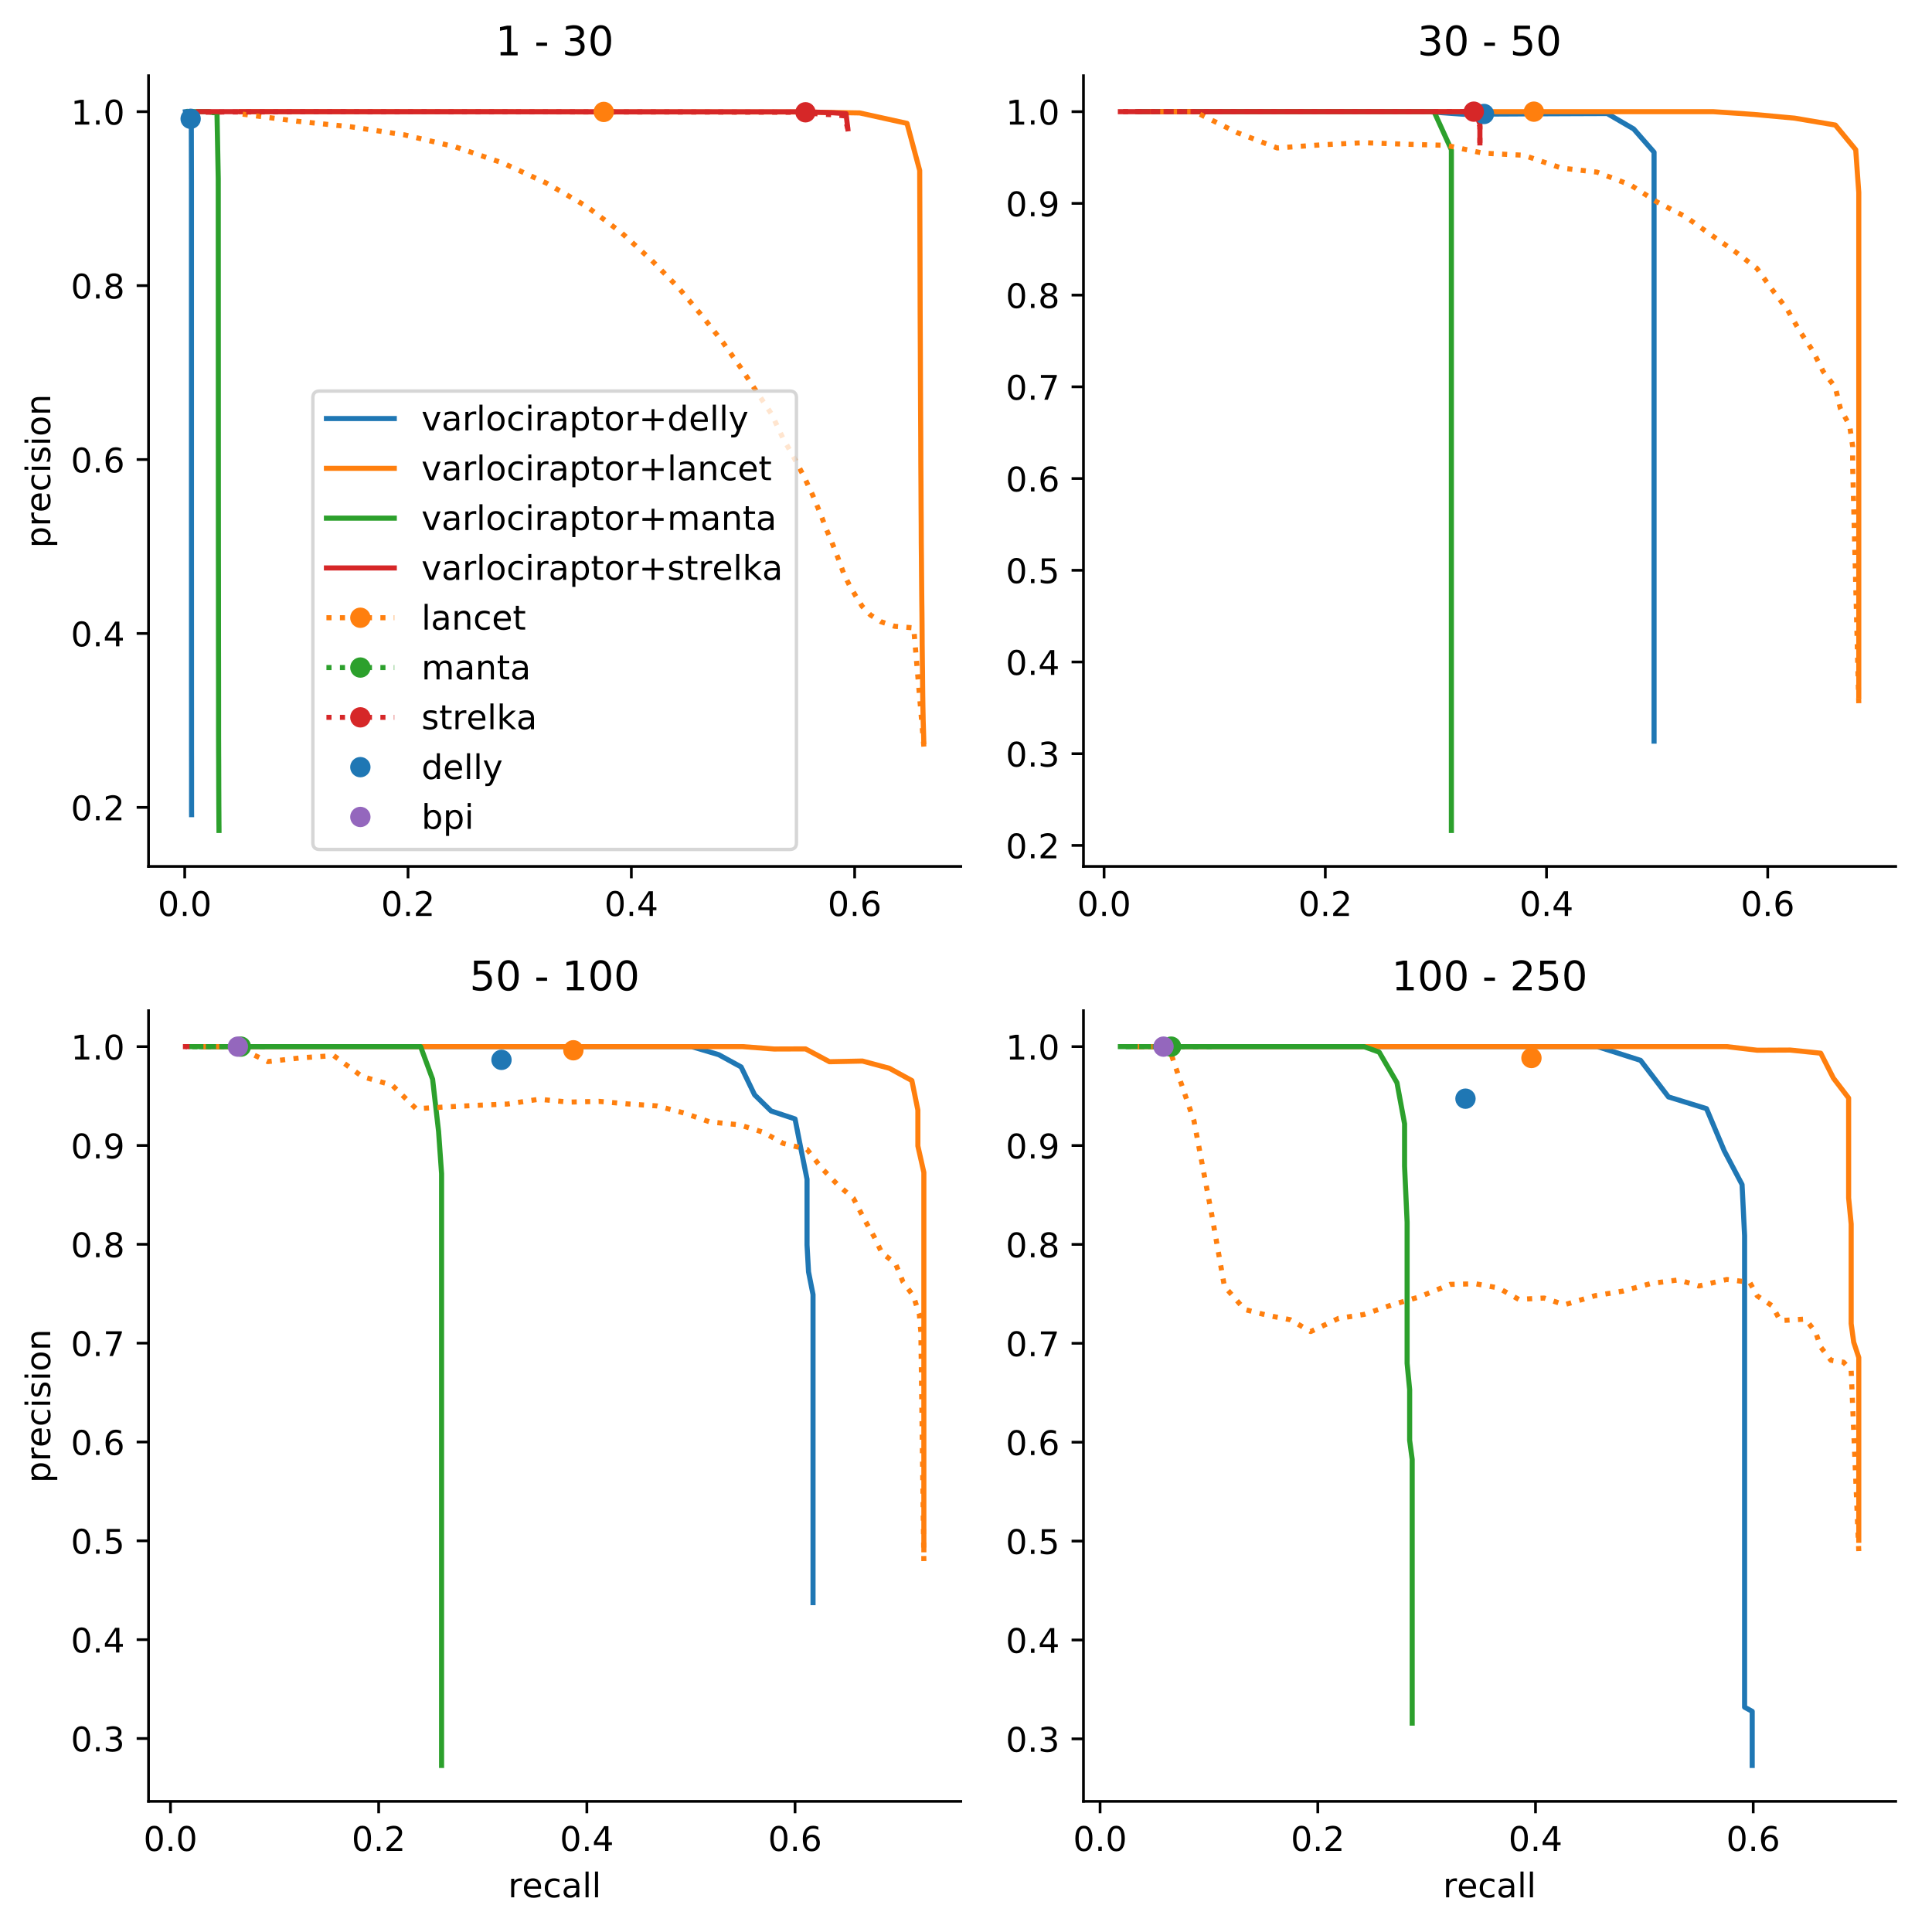 <?xml version="1.0" encoding="utf-8" standalone="no"?>
<!DOCTYPE svg PUBLIC "-//W3C//DTD SVG 1.1//EN"
  "http://www.w3.org/Graphics/SVG/1.1/DTD/svg11.dtd">
<!-- Created with matplotlib (https://matplotlib.org/) -->
<svg height="568.474pt" version="1.1" viewBox="0 0 569.441 568.474" width="569.441pt" xmlns="http://www.w3.org/2000/svg" xmlns:xlink="http://www.w3.org/1999/xlink">
 <defs>
  <style type="text/css">
*{stroke-linecap:butt;stroke-linejoin:round;}
  </style>
 </defs>
 <g id="figure_1">
  <g id="patch_1">
   <path d="M 0 568.474 
L 569.441 568.474 
L 569.441 0 
L 0 0 
z
" style="fill:#ffffff;"/>
  </g>
  <g id="axes_1">
   <g id="patch_2">
    <path d="M 43.781 255.358 
L 283.181 255.358 
L 283.181 22.318 
L 43.781 22.318 
z
" style="fill:#ffffff;"/>
   </g>
   <g id="matplotlib.axis_1">
    <g id="xtick_1">
     <g id="line2d_1">
      <defs>
       <path d="M 0 0 
L 0 3.5 
" id="m8b34c3f41d" style="stroke:#000000;stroke-width:0.8;"/>
      </defs>
      <g>
       <use style="stroke:#000000;stroke-width:0.8;" x="54.446" xlink:href="#m8b34c3f41d" y="255.358"/>
      </g>
     </g>
     <g id="text_1">
      <!-- 0.0 -->
      <defs>
       <path d="M 31.781 66.406 
Q 24.172 66.406 20.328 58.906 
Q 16.5 51.422 16.5 36.375 
Q 16.5 21.391 20.328 13.891 
Q 24.172 6.391 31.781 6.391 
Q 39.453 6.391 43.281 13.891 
Q 47.125 21.391 47.125 36.375 
Q 47.125 51.422 43.281 58.906 
Q 39.453 66.406 31.781 66.406 
z
M 31.781 74.219 
Q 44.047 74.219 50.516 64.516 
Q 56.984 54.828 56.984 36.375 
Q 56.984 17.969 50.516 8.266 
Q 44.047 -1.422 31.781 -1.422 
Q 19.531 -1.422 13.062 8.266 
Q 6.594 17.969 6.594 36.375 
Q 6.594 54.828 13.062 64.516 
Q 19.531 74.219 31.781 74.219 
z
" id="DejaVuSans-48"/>
       <path d="M 10.688 12.406 
L 21 12.406 
L 21 0 
L 10.688 0 
z
" id="DejaVuSans-46"/>
      </defs>
      <g transform="translate(46.495 269.957)scale(0.1 -0.1)">
       <use xlink:href="#DejaVuSans-48"/>
       <use x="63.623" xlink:href="#DejaVuSans-46"/>
       <use x="95.41" xlink:href="#DejaVuSans-48"/>
      </g>
     </g>
    </g>
    <g id="xtick_2">
     <g id="line2d_2">
      <g>
       <use style="stroke:#000000;stroke-width:0.8;" x="120.265" xlink:href="#m8b34c3f41d" y="255.358"/>
      </g>
     </g>
     <g id="text_2">
      <!-- 0.2 -->
      <defs>
       <path d="M 19.188 8.297 
L 53.609 8.297 
L 53.609 0 
L 7.328 0 
L 7.328 8.297 
Q 12.938 14.109 22.625 23.891 
Q 32.328 33.688 34.812 36.531 
Q 39.547 41.844 41.422 45.531 
Q 43.312 49.219 43.312 52.781 
Q 43.312 58.594 39.234 62.25 
Q 35.156 65.922 28.609 65.922 
Q 23.969 65.922 18.812 64.312 
Q 13.672 62.703 7.812 59.422 
L 7.812 69.391 
Q 13.766 71.781 18.938 73 
Q 24.125 74.219 28.422 74.219 
Q 39.75 74.219 46.484 68.547 
Q 53.219 62.891 53.219 53.422 
Q 53.219 48.922 51.531 44.891 
Q 49.859 40.875 45.406 35.406 
Q 44.188 33.984 37.641 27.219 
Q 31.109 20.453 19.188 8.297 
z
" id="DejaVuSans-50"/>
      </defs>
      <g transform="translate(112.314 269.957)scale(0.1 -0.1)">
       <use xlink:href="#DejaVuSans-48"/>
       <use x="63.623" xlink:href="#DejaVuSans-46"/>
       <use x="95.41" xlink:href="#DejaVuSans-50"/>
      </g>
     </g>
    </g>
    <g id="xtick_3">
     <g id="line2d_3">
      <g>
       <use style="stroke:#000000;stroke-width:0.8;" x="186.084" xlink:href="#m8b34c3f41d" y="255.358"/>
      </g>
     </g>
     <g id="text_3">
      <!-- 0.4 -->
      <defs>
       <path d="M 37.797 64.312 
L 12.891 25.391 
L 37.797 25.391 
z
M 35.203 72.906 
L 47.609 72.906 
L 47.609 25.391 
L 58.016 25.391 
L 58.016 17.188 
L 47.609 17.188 
L 47.609 0 
L 37.797 0 
L 37.797 17.188 
L 4.891 17.188 
L 4.891 26.703 
z
" id="DejaVuSans-52"/>
      </defs>
      <g transform="translate(178.132 269.957)scale(0.1 -0.1)">
       <use xlink:href="#DejaVuSans-48"/>
       <use x="63.623" xlink:href="#DejaVuSans-46"/>
       <use x="95.41" xlink:href="#DejaVuSans-52"/>
      </g>
     </g>
    </g>
    <g id="xtick_4">
     <g id="line2d_4">
      <g>
       <use style="stroke:#000000;stroke-width:0.8;" x="251.903" xlink:href="#m8b34c3f41d" y="255.358"/>
      </g>
     </g>
     <g id="text_4">
      <!-- 0.6 -->
      <defs>
       <path d="M 33.016 40.375 
Q 26.375 40.375 22.484 35.828 
Q 18.609 31.297 18.609 23.391 
Q 18.609 15.531 22.484 10.953 
Q 26.375 6.391 33.016 6.391 
Q 39.656 6.391 43.531 10.953 
Q 47.406 15.531 47.406 23.391 
Q 47.406 31.297 43.531 35.828 
Q 39.656 40.375 33.016 40.375 
z
M 52.594 71.297 
L 52.594 62.312 
Q 48.875 64.062 45.094 64.984 
Q 41.312 65.922 37.594 65.922 
Q 27.828 65.922 22.672 59.328 
Q 17.531 52.734 16.797 39.406 
Q 19.672 43.656 24.016 45.922 
Q 28.375 48.188 33.594 48.188 
Q 44.578 48.188 50.953 41.516 
Q 57.328 34.859 57.328 23.391 
Q 57.328 12.156 50.688 5.359 
Q 44.047 -1.422 33.016 -1.422 
Q 20.359 -1.422 13.672 8.266 
Q 6.984 17.969 6.984 36.375 
Q 6.984 53.656 15.188 63.938 
Q 23.391 74.219 37.203 74.219 
Q 40.922 74.219 44.703 73.484 
Q 48.484 72.75 52.594 71.297 
z
" id="DejaVuSans-54"/>
      </defs>
      <g transform="translate(243.951 269.957)scale(0.1 -0.1)">
       <use xlink:href="#DejaVuSans-48"/>
       <use x="63.623" xlink:href="#DejaVuSans-46"/>
       <use x="95.41" xlink:href="#DejaVuSans-54"/>
      </g>
     </g>
    </g>
   </g>
   <g id="matplotlib.axis_2">
    <g id="ytick_1">
     <g id="line2d_5">
      <defs>
       <path d="M 0 0 
L -3.5 0 
" id="m86e3584628" style="stroke:#000000;stroke-width:0.8;"/>
      </defs>
      <g>
       <use style="stroke:#000000;stroke-width:0.8;" x="43.781" xlink:href="#m86e3584628" y="237.962"/>
      </g>
     </g>
     <g id="text_5">
      <!-- 0.2 -->
      <g transform="translate(20.878 241.762)scale(0.1 -0.1)">
       <use xlink:href="#DejaVuSans-48"/>
       <use x="63.623" xlink:href="#DejaVuSans-46"/>
       <use x="95.41" xlink:href="#DejaVuSans-50"/>
      </g>
     </g>
    </g>
    <g id="ytick_2">
     <g id="line2d_6">
      <g>
       <use style="stroke:#000000;stroke-width:0.8;" x="43.781" xlink:href="#m86e3584628" y="186.7"/>
      </g>
     </g>
     <g id="text_6">
      <!-- 0.4 -->
      <g transform="translate(20.878 190.499)scale(0.1 -0.1)">
       <use xlink:href="#DejaVuSans-48"/>
       <use x="63.623" xlink:href="#DejaVuSans-46"/>
       <use x="95.41" xlink:href="#DejaVuSans-52"/>
      </g>
     </g>
    </g>
    <g id="ytick_3">
     <g id="line2d_7">
      <g>
       <use style="stroke:#000000;stroke-width:0.8;" x="43.781" xlink:href="#m86e3584628" y="135.437"/>
      </g>
     </g>
     <g id="text_7">
      <!-- 0.6 -->
      <g transform="translate(20.878 139.236)scale(0.1 -0.1)">
       <use xlink:href="#DejaVuSans-48"/>
       <use x="63.623" xlink:href="#DejaVuSans-46"/>
       <use x="95.41" xlink:href="#DejaVuSans-54"/>
      </g>
     </g>
    </g>
    <g id="ytick_4">
     <g id="line2d_8">
      <g>
       <use style="stroke:#000000;stroke-width:0.8;" x="43.781" xlink:href="#m86e3584628" y="84.174"/>
      </g>
     </g>
     <g id="text_8">
      <!-- 0.8 -->
      <defs>
       <path d="M 31.781 34.625 
Q 24.75 34.625 20.719 30.859 
Q 16.703 27.094 16.703 20.516 
Q 16.703 13.922 20.719 10.156 
Q 24.75 6.391 31.781 6.391 
Q 38.812 6.391 42.859 10.172 
Q 46.922 13.969 46.922 20.516 
Q 46.922 27.094 42.891 30.859 
Q 38.875 34.625 31.781 34.625 
z
M 21.922 38.812 
Q 15.578 40.375 12.031 44.719 
Q 8.5 49.078 8.5 55.328 
Q 8.5 64.062 14.719 69.141 
Q 20.953 74.219 31.781 74.219 
Q 42.672 74.219 48.875 69.141 
Q 55.078 64.062 55.078 55.328 
Q 55.078 49.078 51.531 44.719 
Q 48 40.375 41.703 38.812 
Q 48.828 37.156 52.797 32.312 
Q 56.781 27.484 56.781 20.516 
Q 56.781 9.906 50.312 4.234 
Q 43.844 -1.422 31.781 -1.422 
Q 19.734 -1.422 13.25 4.234 
Q 6.781 9.906 6.781 20.516 
Q 6.781 27.484 10.781 32.312 
Q 14.797 37.156 21.922 38.812 
z
M 18.312 54.391 
Q 18.312 48.734 21.844 45.562 
Q 25.391 42.391 31.781 42.391 
Q 38.141 42.391 41.719 45.562 
Q 45.312 48.734 45.312 54.391 
Q 45.312 60.062 41.719 63.234 
Q 38.141 66.406 31.781 66.406 
Q 25.391 66.406 21.844 63.234 
Q 18.312 60.062 18.312 54.391 
z
" id="DejaVuSans-56"/>
      </defs>
      <g transform="translate(20.878 87.973)scale(0.1 -0.1)">
       <use xlink:href="#DejaVuSans-48"/>
       <use x="63.623" xlink:href="#DejaVuSans-46"/>
       <use x="95.41" xlink:href="#DejaVuSans-56"/>
      </g>
     </g>
    </g>
    <g id="ytick_5">
     <g id="line2d_9">
      <g>
       <use style="stroke:#000000;stroke-width:0.8;" x="43.781" xlink:href="#m86e3584628" y="32.911"/>
      </g>
     </g>
     <g id="text_9">
      <!-- 1.0 -->
      <defs>
       <path d="M 12.406 8.297 
L 28.516 8.297 
L 28.516 63.922 
L 10.984 60.406 
L 10.984 69.391 
L 28.422 72.906 
L 38.281 72.906 
L 38.281 8.297 
L 54.391 8.297 
L 54.391 0 
L 12.406 0 
z
" id="DejaVuSans-49"/>
      </defs>
      <g transform="translate(20.878 36.71)scale(0.1 -0.1)">
       <use xlink:href="#DejaVuSans-49"/>
       <use x="63.623" xlink:href="#DejaVuSans-46"/>
       <use x="95.41" xlink:href="#DejaVuSans-48"/>
      </g>
     </g>
    </g>
    <g id="text_10">
     <!-- precision -->
     <defs>
      <path d="M 18.109 8.203 
L 18.109 -20.797 
L 9.078 -20.797 
L 9.078 54.688 
L 18.109 54.688 
L 18.109 46.391 
Q 20.953 51.266 25.266 53.625 
Q 29.594 56 35.594 56 
Q 45.562 56 51.781 48.094 
Q 58.016 40.188 58.016 27.297 
Q 58.016 14.406 51.781 6.484 
Q 45.562 -1.422 35.594 -1.422 
Q 29.594 -1.422 25.266 0.953 
Q 20.953 3.328 18.109 8.203 
z
M 48.688 27.297 
Q 48.688 37.203 44.609 42.844 
Q 40.531 48.484 33.406 48.484 
Q 26.266 48.484 22.188 42.844 
Q 18.109 37.203 18.109 27.297 
Q 18.109 17.391 22.188 11.75 
Q 26.266 6.109 33.406 6.109 
Q 40.531 6.109 44.609 11.75 
Q 48.688 17.391 48.688 27.297 
z
" id="DejaVuSans-112"/>
      <path d="M 41.109 46.297 
Q 39.594 47.172 37.812 47.578 
Q 36.031 48 33.891 48 
Q 26.266 48 22.188 43.047 
Q 18.109 38.094 18.109 28.812 
L 18.109 0 
L 9.078 0 
L 9.078 54.688 
L 18.109 54.688 
L 18.109 46.188 
Q 20.953 51.172 25.484 53.578 
Q 30.031 56 36.531 56 
Q 37.453 56 38.578 55.875 
Q 39.703 55.766 41.062 55.516 
z
" id="DejaVuSans-114"/>
      <path d="M 56.203 29.594 
L 56.203 25.203 
L 14.891 25.203 
Q 15.484 15.922 20.484 11.062 
Q 25.484 6.203 34.422 6.203 
Q 39.594 6.203 44.453 7.469 
Q 49.312 8.734 54.109 11.281 
L 54.109 2.781 
Q 49.266 0.734 44.188 -0.344 
Q 39.109 -1.422 33.891 -1.422 
Q 20.797 -1.422 13.156 6.188 
Q 5.516 13.812 5.516 26.812 
Q 5.516 40.234 12.766 48.109 
Q 20.016 56 32.328 56 
Q 43.359 56 49.781 48.891 
Q 56.203 41.797 56.203 29.594 
z
M 47.219 32.234 
Q 47.125 39.594 43.094 43.984 
Q 39.062 48.391 32.422 48.391 
Q 24.906 48.391 20.391 44.141 
Q 15.875 39.891 15.188 32.172 
z
" id="DejaVuSans-101"/>
      <path d="M 48.781 52.594 
L 48.781 44.188 
Q 44.969 46.297 41.141 47.344 
Q 37.312 48.391 33.406 48.391 
Q 24.656 48.391 19.812 42.844 
Q 14.984 37.312 14.984 27.297 
Q 14.984 17.281 19.812 11.734 
Q 24.656 6.203 33.406 6.203 
Q 37.312 6.203 41.141 7.25 
Q 44.969 8.297 48.781 10.406 
L 48.781 2.094 
Q 45.016 0.344 40.984 -0.531 
Q 36.969 -1.422 32.422 -1.422 
Q 20.062 -1.422 12.781 6.344 
Q 5.516 14.109 5.516 27.297 
Q 5.516 40.672 12.859 48.328 
Q 20.219 56 33.016 56 
Q 37.156 56 41.109 55.141 
Q 45.062 54.297 48.781 52.594 
z
" id="DejaVuSans-99"/>
      <path d="M 9.422 54.688 
L 18.406 54.688 
L 18.406 0 
L 9.422 0 
z
M 9.422 75.984 
L 18.406 75.984 
L 18.406 64.594 
L 9.422 64.594 
z
" id="DejaVuSans-105"/>
      <path d="M 44.281 53.078 
L 44.281 44.578 
Q 40.484 46.531 36.375 47.5 
Q 32.281 48.484 27.875 48.484 
Q 21.188 48.484 17.844 46.438 
Q 14.5 44.391 14.5 40.281 
Q 14.5 37.156 16.891 35.375 
Q 19.281 33.594 26.516 31.984 
L 29.594 31.297 
Q 39.156 29.25 43.188 25.516 
Q 47.219 21.781 47.219 15.094 
Q 47.219 7.469 41.188 3.016 
Q 35.156 -1.422 24.609 -1.422 
Q 20.219 -1.422 15.453 -0.562 
Q 10.688 0.297 5.422 2 
L 5.422 11.281 
Q 10.406 8.688 15.234 7.391 
Q 20.062 6.109 24.812 6.109 
Q 31.156 6.109 34.562 8.281 
Q 37.984 10.453 37.984 14.406 
Q 37.984 18.062 35.516 20.016 
Q 33.062 21.969 24.703 23.781 
L 21.578 24.516 
Q 13.234 26.266 9.516 29.906 
Q 5.812 33.547 5.812 39.891 
Q 5.812 47.609 11.281 51.797 
Q 16.75 56 26.812 56 
Q 31.781 56 36.172 55.266 
Q 40.578 54.547 44.281 53.078 
z
" id="DejaVuSans-115"/>
      <path d="M 30.609 48.391 
Q 23.391 48.391 19.188 42.75 
Q 14.984 37.109 14.984 27.297 
Q 14.984 17.484 19.156 11.844 
Q 23.344 6.203 30.609 6.203 
Q 37.797 6.203 41.984 11.859 
Q 46.188 17.531 46.188 27.297 
Q 46.188 37.016 41.984 42.703 
Q 37.797 48.391 30.609 48.391 
z
M 30.609 56 
Q 42.328 56 49.016 48.375 
Q 55.719 40.766 55.719 27.297 
Q 55.719 13.875 49.016 6.219 
Q 42.328 -1.422 30.609 -1.422 
Q 18.844 -1.422 12.172 6.219 
Q 5.516 13.875 5.516 27.297 
Q 5.516 40.766 12.172 48.375 
Q 18.844 56 30.609 56 
z
" id="DejaVuSans-111"/>
      <path d="M 54.891 33.016 
L 54.891 0 
L 45.906 0 
L 45.906 32.719 
Q 45.906 40.484 42.875 44.328 
Q 39.844 48.188 33.797 48.188 
Q 26.516 48.188 22.312 43.547 
Q 18.109 38.922 18.109 30.906 
L 18.109 0 
L 9.078 0 
L 9.078 54.688 
L 18.109 54.688 
L 18.109 46.188 
Q 21.344 51.125 25.703 53.562 
Q 30.078 56 35.797 56 
Q 45.219 56 50.047 50.172 
Q 54.891 44.344 54.891 33.016 
z
" id="DejaVuSans-110"/>
     </defs>
     <g transform="translate(14.798 161.503)rotate(-90)scale(0.1 -0.1)">
      <use xlink:href="#DejaVuSans-112"/>
      <use x="63.477" xlink:href="#DejaVuSans-114"/>
      <use x="104.559" xlink:href="#DejaVuSans-101"/>
      <use x="166.082" xlink:href="#DejaVuSans-99"/>
      <use x="221.062" xlink:href="#DejaVuSans-105"/>
      <use x="248.846" xlink:href="#DejaVuSans-115"/>
      <use x="300.945" xlink:href="#DejaVuSans-105"/>
      <use x="328.729" xlink:href="#DejaVuSans-111"/>
      <use x="389.91" xlink:href="#DejaVuSans-110"/>
     </g>
    </g>
   </g>
   <g id="line2d_10">
    <path clip-path="url(#pcf19784b1e)" d="M 54.663 32.911 
L 54.877 34.335 
L 55.092 33.864 
L 55.308 33.625 
L 55.52 34.055 
L 55.737 33.864 
L 55.951 33.728 
L 56.168 33.626 
L 56.383 33.547 
L 56.431 53.508 
L 56.431 74.806 
L 56.431 92.757 
L 56.433 107.559 
L 56.433 120.597 
L 56.433 131.772 
L 56.433 141.661 
L 56.433 150.381 
L 56.435 157.888 
L 56.435 164.833 
L 56.44 170.728 
L 56.44 176.398 
L 56.44 181.495 
L 56.443 186.077 
L 56.445 190.23 
L 56.445 194.209 
L 56.445 197.842 
L 56.445 201.243 
L 56.448 204.264 
L 56.45 207.11 
L 56.452 209.735 
L 56.452 212.313 
L 56.452 214.702 
L 56.452 216.972 
L 56.452 219.107 
L 56.452 221.098 
L 56.457 222.841 
L 56.46 224.547 
L 56.462 226.182 
L 56.462 227.789 
L 56.462 229.333 
L 56.464 230.715 
L 56.464 232.115 
L 56.464 233.435 
L 56.464 234.71 
L 56.464 235.914 
L 56.464 237.079 
L 56.464 238.182 
L 56.467 239.191 
L 56.472 240.1 
" style="fill:none;stroke:#1f77b4;stroke-linecap:square;stroke-width:1.5;"/>
   </g>
   <g id="line2d_11">
    <path clip-path="url(#pcf19784b1e)" d="M 71.094 32.911 
L 87.725 32.911 
L 104.346 32.923 
L 120.97 32.939 
L 137.586 32.941 
L 154.191 32.954 
L 170.764 32.985 
L 187.366 32.994 
L 203.941 32.989 
L 220.512 33.007 
L 237.068 33.009 
L 253.381 33.285 
L 267.331 36.359 
L 271.071 50.244 
L 271.127 66.065 
L 271.175 79.927 
L 271.209 92.169 
L 271.262 103.03 
L 271.298 112.751 
L 271.339 121.501 
L 271.384 129.419 
L 271.408 136.635 
L 271.452 143.205 
L 271.481 149.234 
L 271.519 154.785 
L 271.538 159.91 
L 271.584 164.651 
L 271.618 169.064 
L 271.654 173.157 
L 271.688 176.983 
L 271.734 180.571 
L 271.765 183.934 
L 271.786 187.079 
L 271.801 190.049 
L 271.835 192.851 
L 271.864 195.504 
L 271.9 198.005 
L 271.919 200.374 
L 271.941 202.622 
L 271.965 204.768 
L 271.994 206.795 
L 272.025 208.735 
L 272.066 210.576 
L 272.097 212.337 
L 272.15 214.007 
L 272.198 215.607 
L 272.242 217.147 
L 272.273 218.622 
" style="fill:none;stroke:#ff7f0e;stroke-linecap:square;stroke-width:1.5;"/>
   </g>
   <g id="line2d_12">
    <path clip-path="url(#pcf19784b1e)" d="M 55.636 32.911 
L 56.833 32.911 
L 58.025 32.911 
L 59.215 32.911 
L 60.402 32.911 
L 61.594 32.911 
L 62.767 33.205 
L 63.956 33.168 
L 64.329 52.707 
L 64.339 76.11 
L 64.344 95.398 
L 64.351 111.384 
L 64.354 125.029 
L 64.358 136.665 
L 64.363 146.771 
L 64.368 155.614 
L 64.373 163.415 
L 64.385 170.222 
L 64.39 176.407 
L 64.392 182.024 
L 64.395 187.107 
L 64.399 191.703 
L 64.409 195.825 
L 64.414 199.675 
L 64.419 203.217 
L 64.421 206.487 
L 64.423 209.528 
L 64.423 212.375 
L 64.423 215.026 
L 64.426 217.483 
L 64.435 219.732 
L 64.44 221.868 
L 64.452 223.832 
L 64.46 225.711 
L 64.462 227.512 
L 64.469 229.18 
L 64.472 230.79 
L 64.476 232.301 
L 64.484 233.722 
L 64.491 235.071 
L 64.493 236.377 
L 64.5 237.6 
L 64.508 238.769 
L 64.517 239.865 
L 64.522 240.938 
L 64.527 241.965 
L 64.534 242.938 
L 64.544 243.86 
L 64.549 244.765 
" style="fill:none;stroke:#2ca02c;stroke-linecap:square;stroke-width:1.5;"/>
   </g>
   <g id="line2d_13">
    <path clip-path="url(#pcf19784b1e)" d="M 58.523 32.911 
L 62.598 32.911 
L 66.673 32.911 
L 70.75 32.911 
L 74.822 32.911 
L 78.897 32.911 
L 82.974 32.911 
L 87.053 32.911 
L 91.118 32.911 
L 95.19 32.911 
L 99.262 32.911 
L 103.332 32.923 
L 107.407 32.922 
L 111.474 32.932 
L 115.549 32.931 
L 119.621 32.93 
L 123.698 32.929 
L 127.773 32.928 
L 131.845 32.927 
L 135.92 32.926 
L 139.994 32.925 
L 144.057 32.931 
L 148.129 32.931 
L 152.204 32.936 
L 156.264 32.941 
L 160.334 32.94 
L 164.406 32.939 
L 168.476 32.938 
L 172.536 32.953 
L 176.606 32.956 
L 180.683 32.955 
L 184.738 32.963 
L 188.808 32.961 
L 192.871 32.964 
L 196.94 32.963 
L 201.013 32.961 
L 205.078 32.96 
L 209.147 32.959 
L 213.21 32.957 
L 217.273 32.956 
L 221.34 32.955 
L 225.41 32.954 
L 229.463 32.964 
L 233.525 32.962 
L 237.571 32.968 
L 241.542 33.098 
L 245.508 33.233 
L 249.357 33.501 
L 249.896 37.972 
" style="fill:none;stroke:#d62728;stroke-linecap:square;stroke-width:1.5;"/>
   </g>
   <g id="line2d_14">
    <path clip-path="url(#pcf19784b1e)" d="M 272.299 220.039 
L 272.299 220.039 
L 272.299 220.039 
L 272.299 220.039 
L 272.299 220.039 
L 272.299 220.039 
L 272.299 220.039 
L 272.299 220.039 
L 272.299 220.039 
L 272.299 220.039 
L 272.299 220.039 
L 272.299 220.039 
L 272.299 220.039 
L 272.299 220.039 
L 272.299 220.039 
L 272.299 220.039 
L 272.299 220.039 
L 269.308 185.057 
L 263.661 184.575 
L 259.591 183.217 
L 256.519 181.224 
L 254.139 178.721 
L 252.256 175.716 
L 250.373 172.511 
L 248.656 168.979 
L 247.17 164.911 
L 245.516 160.645 
L 243.637 156.156 
L 241.745 151.251 
L 239.58 146.044 
L 237.056 140.613 
L 234.067 134.973 
L 230.698 129.006 
L 227.471 122.133 
L 223.1 115.592 
L 218.349 108.399 
L 213.056 100.873 
L 206.927 93.082 
L 200.061 84.891 
L 192.119 76.771 
L 183.185 68.597 
L 172.897 60.837 
L 161.201 54.035 
L 148.298 48.077 
L 134.222 43.289 
L 119.214 39.748 
L 103.501 37.382 
L 87.373 35.709 
L 71.058 33.578 
" style="fill:none;stroke:#ff7f0e;stroke-dasharray:1.5,2.475;stroke-dashoffset:0;stroke-width:1.5;"/>
   </g>
   <g id="line2d_15">
    <path clip-path="url(#pcf19784b1e)" d="M 249.896 38.015 
L 248.892 34.147 
L 245.619 33.814 
L 241.699 33.643 
L 237.496 33.15 
L 234.335 33.085 
L 229.458 33.08 
L 226.614 33.061 
L 222.994 33.057 
L 218.732 33.05 
L 213.973 33.038 
L 213.973 33.038 
L 208.678 33.027 
L 203.062 33.027 
L 196.96 33.01 
L 196.96 33.01 
L 189.846 33.011 
L 189.846 33.011 
L 182.316 33.012 
L 182.316 33.012 
L 174.752 32.993 
L 174.752 32.993 
L 166.53 32.982 
L 166.53 32.982 
L 158.872 32.982 
L 158.872 32.982 
L 151.277 32.981 
L 151.277 32.981 
L 143.751 32.973 
L 136.755 32.978 
L 136.755 32.978 
L 130.34 32.968 
L 124.093 32.964 
L 124.093 32.964 
L 118.629 32.969 
L 113.456 32.974 
L 108.45 32.979 
L 104.173 32.948 
L 99.999 32.951 
L 96.197 32.955 
L 92.707 32.959 
L 89.644 32.963 
L 84.062 32.973 
L 79.691 32.984 
L 76.17 32.996 
L 71.845 33.017 
L 66.995 33.009 
L 62.637 33.061 
L 58.523 33.062 
" style="fill:none;stroke:#d62728;stroke-dasharray:1.5,2.475;stroke-dashoffset:0;stroke-width:1.5;"/>
   </g>
   <g id="line2d_16">
    <defs>
     <path d="M 0 2.5 
C 0.663 2.5 1.299 2.237 1.768 1.768 
C 2.237 1.299 2.5 0.663 2.5 0 
C 2.5 -0.663 2.237 -1.299 1.768 -1.768 
C 1.299 -2.237 0.663 -2.5 0 -2.5 
C -0.663 -2.5 -1.299 -2.237 -1.768 -1.768 
C -2.237 -1.299 -2.5 -0.663 -2.5 0 
C -2.5 0.663 -2.237 1.299 -1.768 1.768 
C -1.299 2.237 -0.663 2.5 0 2.5 
z
" id="m662569c652" style="stroke:#1f77b4;"/>
    </defs>
    <g clip-path="url(#pcf19784b1e)">
     <use style="fill:#1f77b4;stroke:#1f77b4;" x="56.192" xlink:href="#m662569c652" y="35.015"/>
    </g>
   </g>
   <g id="line2d_17">
    <defs>
     <path d="M 0 2.5 
C 0.663 2.5 1.299 2.237 1.768 1.768 
C 2.237 1.299 2.5 0.663 2.5 0 
C 2.5 -0.663 2.237 -1.299 1.768 -1.768 
C 1.299 -2.237 0.663 -2.5 0 -2.5 
C -0.663 -2.5 -1.299 -2.237 -1.768 -1.768 
C -2.237 -1.299 -2.5 -0.663 -2.5 0 
C -2.5 0.663 -2.237 1.299 -1.768 1.768 
C -1.299 2.237 -0.663 2.5 0 2.5 
z
" id="md8ca52bcc6" style="stroke:#ff7f0e;"/>
    </defs>
    <g clip-path="url(#pcf19784b1e)">
     <use style="fill:#ff7f0e;stroke:#ff7f0e;" x="177.954" xlink:href="#md8ca52bcc6" y="32.986"/>
    </g>
   </g>
   <g id="line2d_18">
    <defs>
     <path d="M 0 2.5 
C 0.663 2.5 1.299 2.237 1.768 1.768 
C 2.237 1.299 2.5 0.663 2.5 0 
C 2.5 -0.663 2.237 -1.299 1.768 -1.768 
C 1.299 -2.237 0.663 -2.5 0 -2.5 
C -0.663 -2.5 -1.299 -2.237 -1.768 -1.768 
C -2.237 -1.299 -2.5 -0.663 -2.5 0 
C -2.5 0.663 -2.237 1.299 -1.768 1.768 
C -1.299 2.237 -0.663 2.5 0 2.5 
z
" id="m6a4cf006df" style="stroke:#d62728;"/>
    </defs>
    <g clip-path="url(#pcf19784b1e)">
     <use style="fill:#d62728;stroke:#d62728;" x="237.41" xlink:href="#m6a4cf006df" y="33.093"/>
    </g>
   </g>
   <g id="patch_3">
    <path d="M 43.781 255.358 
L 43.781 22.318 
" style="fill:none;stroke:#000000;stroke-linecap:square;stroke-linejoin:miter;stroke-width:0.8;"/>
   </g>
   <g id="patch_4">
    <path d="M 43.781 255.358 
L 283.181 255.358 
" style="fill:none;stroke:#000000;stroke-linecap:square;stroke-linejoin:miter;stroke-width:0.8;"/>
   </g>
   <g id="text_11">
    <!-- 1 - 30 -->
    <defs>
     <path id="DejaVuSans-32"/>
     <path d="M 4.891 31.391 
L 31.203 31.391 
L 31.203 23.391 
L 4.891 23.391 
z
" id="DejaVuSans-45"/>
     <path d="M 40.578 39.312 
Q 47.656 37.797 51.625 33 
Q 55.609 28.219 55.609 21.188 
Q 55.609 10.406 48.188 4.484 
Q 40.766 -1.422 27.094 -1.422 
Q 22.516 -1.422 17.656 -0.516 
Q 12.797 0.391 7.625 2.203 
L 7.625 11.719 
Q 11.719 9.328 16.594 8.109 
Q 21.484 6.891 26.812 6.891 
Q 36.078 6.891 40.938 10.547 
Q 45.797 14.203 45.797 21.188 
Q 45.797 27.641 41.281 31.266 
Q 36.766 34.906 28.719 34.906 
L 20.219 34.906 
L 20.219 43.016 
L 29.109 43.016 
Q 36.375 43.016 40.234 45.922 
Q 44.094 48.828 44.094 54.297 
Q 44.094 59.906 40.109 62.906 
Q 36.141 65.922 28.719 65.922 
Q 24.656 65.922 20.016 65.031 
Q 15.375 64.156 9.812 62.312 
L 9.812 71.094 
Q 15.438 72.656 20.344 73.438 
Q 25.25 74.219 29.594 74.219 
Q 40.828 74.219 47.359 69.109 
Q 53.906 64.016 53.906 55.328 
Q 53.906 49.266 50.438 45.094 
Q 46.969 40.922 40.578 39.312 
z
" id="DejaVuSans-51"/>
    </defs>
    <g transform="translate(146.05 16.318)scale(0.12 -0.12)">
     <use xlink:href="#DejaVuSans-49"/>
     <use x="63.623" xlink:href="#DejaVuSans-32"/>
     <use x="95.41" xlink:href="#DejaVuSans-45"/>
     <use x="131.494" xlink:href="#DejaVuSans-32"/>
     <use x="163.281" xlink:href="#DejaVuSans-51"/>
     <use x="226.904" xlink:href="#DejaVuSans-48"/>
    </g>
   </g>
   <g id="legend_1">
    <g id="patch_5">
     <path d="M 94.214 250.358 
L 232.748 250.358 
Q 234.748 250.358 234.748 248.358 
L 234.748 117.255 
Q 234.748 115.255 232.748 115.255 
L 94.214 115.255 
Q 92.214 115.255 92.214 117.255 
L 92.214 248.358 
Q 92.214 250.358 94.214 250.358 
z
" style="fill:#ffffff;opacity:0.8;stroke:#cccccc;stroke-linejoin:miter;"/>
    </g>
    <g id="line2d_19">
     <path d="M 96.214 123.353 
L 116.214 123.353 
" style="fill:none;stroke:#1f77b4;stroke-linecap:square;stroke-width:1.5;"/>
    </g>
    <g id="line2d_20"/>
    <g id="text_12">
     <!-- varlociraptor+delly -->
     <defs>
      <path d="M 2.984 54.688 
L 12.5 54.688 
L 29.594 8.797 
L 46.688 54.688 
L 56.203 54.688 
L 35.688 0 
L 23.484 0 
z
" id="DejaVuSans-118"/>
      <path d="M 34.281 27.484 
Q 23.391 27.484 19.188 25 
Q 14.984 22.516 14.984 16.5 
Q 14.984 11.719 18.141 8.906 
Q 21.297 6.109 26.703 6.109 
Q 34.188 6.109 38.703 11.406 
Q 43.219 16.703 43.219 25.484 
L 43.219 27.484 
z
M 52.203 31.203 
L 52.203 0 
L 43.219 0 
L 43.219 8.297 
Q 40.141 3.328 35.547 0.953 
Q 30.953 -1.422 24.312 -1.422 
Q 15.922 -1.422 10.953 3.297 
Q 6 8.016 6 15.922 
Q 6 25.141 12.172 29.828 
Q 18.359 34.516 30.609 34.516 
L 43.219 34.516 
L 43.219 35.406 
Q 43.219 41.609 39.141 45 
Q 35.062 48.391 27.688 48.391 
Q 23 48.391 18.547 47.266 
Q 14.109 46.141 10.016 43.891 
L 10.016 52.203 
Q 14.938 54.109 19.578 55.047 
Q 24.219 56 28.609 56 
Q 40.484 56 46.344 49.844 
Q 52.203 43.703 52.203 31.203 
z
" id="DejaVuSans-97"/>
      <path d="M 9.422 75.984 
L 18.406 75.984 
L 18.406 0 
L 9.422 0 
z
" id="DejaVuSans-108"/>
      <path d="M 18.312 70.219 
L 18.312 54.688 
L 36.812 54.688 
L 36.812 47.703 
L 18.312 47.703 
L 18.312 18.016 
Q 18.312 11.328 20.141 9.422 
Q 21.969 7.516 27.594 7.516 
L 36.812 7.516 
L 36.812 0 
L 27.594 0 
Q 17.188 0 13.234 3.875 
Q 9.281 7.766 9.281 18.016 
L 9.281 47.703 
L 2.688 47.703 
L 2.688 54.688 
L 9.281 54.688 
L 9.281 70.219 
z
" id="DejaVuSans-116"/>
      <path d="M 46 62.703 
L 46 35.5 
L 73.188 35.5 
L 73.188 27.203 
L 46 27.203 
L 46 0 
L 37.797 0 
L 37.797 27.203 
L 10.594 27.203 
L 10.594 35.5 
L 37.797 35.5 
L 37.797 62.703 
z
" id="DejaVuSans-43"/>
      <path d="M 45.406 46.391 
L 45.406 75.984 
L 54.391 75.984 
L 54.391 0 
L 45.406 0 
L 45.406 8.203 
Q 42.578 3.328 38.25 0.953 
Q 33.938 -1.422 27.875 -1.422 
Q 17.969 -1.422 11.734 6.484 
Q 5.516 14.406 5.516 27.297 
Q 5.516 40.188 11.734 48.094 
Q 17.969 56 27.875 56 
Q 33.938 56 38.25 53.625 
Q 42.578 51.266 45.406 46.391 
z
M 14.797 27.297 
Q 14.797 17.391 18.875 11.75 
Q 22.953 6.109 30.078 6.109 
Q 37.203 6.109 41.297 11.75 
Q 45.406 17.391 45.406 27.297 
Q 45.406 37.203 41.297 42.844 
Q 37.203 48.484 30.078 48.484 
Q 22.953 48.484 18.875 42.844 
Q 14.797 37.203 14.797 27.297 
z
" id="DejaVuSans-100"/>
      <path d="M 32.172 -5.078 
Q 28.375 -14.844 24.75 -17.812 
Q 21.141 -20.797 15.094 -20.797 
L 7.906 -20.797 
L 7.906 -13.281 
L 13.188 -13.281 
Q 16.891 -13.281 18.938 -11.516 
Q 21 -9.766 23.484 -3.219 
L 25.094 0.875 
L 2.984 54.688 
L 12.5 54.688 
L 29.594 11.922 
L 46.688 54.688 
L 56.203 54.688 
z
" id="DejaVuSans-121"/>
     </defs>
     <g transform="translate(124.214 126.853)scale(0.1 -0.1)">
      <use xlink:href="#DejaVuSans-118"/>
      <use x="59.18" xlink:href="#DejaVuSans-97"/>
      <use x="120.459" xlink:href="#DejaVuSans-114"/>
      <use x="161.572" xlink:href="#DejaVuSans-108"/>
      <use x="189.355" xlink:href="#DejaVuSans-111"/>
      <use x="250.537" xlink:href="#DejaVuSans-99"/>
      <use x="305.518" xlink:href="#DejaVuSans-105"/>
      <use x="333.301" xlink:href="#DejaVuSans-114"/>
      <use x="374.414" xlink:href="#DejaVuSans-97"/>
      <use x="435.693" xlink:href="#DejaVuSans-112"/>
      <use x="499.17" xlink:href="#DejaVuSans-116"/>
      <use x="538.379" xlink:href="#DejaVuSans-111"/>
      <use x="599.561" xlink:href="#DejaVuSans-114"/>
      <use x="640.674" xlink:href="#DejaVuSans-43"/>
      <use x="724.463" xlink:href="#DejaVuSans-100"/>
      <use x="787.939" xlink:href="#DejaVuSans-101"/>
      <use x="849.463" xlink:href="#DejaVuSans-108"/>
      <use x="877.246" xlink:href="#DejaVuSans-108"/>
      <use x="905.029" xlink:href="#DejaVuSans-121"/>
     </g>
    </g>
    <g id="line2d_21">
     <path d="M 96.214 138.032 
L 116.214 138.032 
" style="fill:none;stroke:#ff7f0e;stroke-linecap:square;stroke-width:1.5;"/>
    </g>
    <g id="line2d_22"/>
    <g id="text_13">
     <!-- varlociraptor+lancet -->
     <g transform="translate(124.214 141.532)scale(0.1 -0.1)">
      <use xlink:href="#DejaVuSans-118"/>
      <use x="59.18" xlink:href="#DejaVuSans-97"/>
      <use x="120.459" xlink:href="#DejaVuSans-114"/>
      <use x="161.572" xlink:href="#DejaVuSans-108"/>
      <use x="189.355" xlink:href="#DejaVuSans-111"/>
      <use x="250.537" xlink:href="#DejaVuSans-99"/>
      <use x="305.518" xlink:href="#DejaVuSans-105"/>
      <use x="333.301" xlink:href="#DejaVuSans-114"/>
      <use x="374.414" xlink:href="#DejaVuSans-97"/>
      <use x="435.693" xlink:href="#DejaVuSans-112"/>
      <use x="499.17" xlink:href="#DejaVuSans-116"/>
      <use x="538.379" xlink:href="#DejaVuSans-111"/>
      <use x="599.561" xlink:href="#DejaVuSans-114"/>
      <use x="640.674" xlink:href="#DejaVuSans-43"/>
      <use x="724.463" xlink:href="#DejaVuSans-108"/>
      <use x="752.246" xlink:href="#DejaVuSans-97"/>
      <use x="813.525" xlink:href="#DejaVuSans-110"/>
      <use x="876.904" xlink:href="#DejaVuSans-99"/>
      <use x="931.885" xlink:href="#DejaVuSans-101"/>
      <use x="993.408" xlink:href="#DejaVuSans-116"/>
     </g>
    </g>
    <g id="line2d_23">
     <path d="M 96.214 152.71 
L 116.214 152.71 
" style="fill:none;stroke:#2ca02c;stroke-linecap:square;stroke-width:1.5;"/>
    </g>
    <g id="line2d_24"/>
    <g id="text_14">
     <!-- varlociraptor+manta -->
     <defs>
      <path d="M 52 44.188 
Q 55.375 50.25 60.062 53.125 
Q 64.75 56 71.094 56 
Q 79.641 56 84.281 50.016 
Q 88.922 44.047 88.922 33.016 
L 88.922 0 
L 79.891 0 
L 79.891 32.719 
Q 79.891 40.578 77.094 44.375 
Q 74.312 48.188 68.609 48.188 
Q 61.625 48.188 57.562 43.547 
Q 53.516 38.922 53.516 30.906 
L 53.516 0 
L 44.484 0 
L 44.484 32.719 
Q 44.484 40.625 41.703 44.406 
Q 38.922 48.188 33.109 48.188 
Q 26.219 48.188 22.156 43.531 
Q 18.109 38.875 18.109 30.906 
L 18.109 0 
L 9.078 0 
L 9.078 54.688 
L 18.109 54.688 
L 18.109 46.188 
Q 21.188 51.219 25.484 53.609 
Q 29.781 56 35.688 56 
Q 41.656 56 45.828 52.969 
Q 50 49.953 52 44.188 
z
" id="DejaVuSans-109"/>
     </defs>
     <g transform="translate(124.214 156.21)scale(0.1 -0.1)">
      <use xlink:href="#DejaVuSans-118"/>
      <use x="59.18" xlink:href="#DejaVuSans-97"/>
      <use x="120.459" xlink:href="#DejaVuSans-114"/>
      <use x="161.572" xlink:href="#DejaVuSans-108"/>
      <use x="189.355" xlink:href="#DejaVuSans-111"/>
      <use x="250.537" xlink:href="#DejaVuSans-99"/>
      <use x="305.518" xlink:href="#DejaVuSans-105"/>
      <use x="333.301" xlink:href="#DejaVuSans-114"/>
      <use x="374.414" xlink:href="#DejaVuSans-97"/>
      <use x="435.693" xlink:href="#DejaVuSans-112"/>
      <use x="499.17" xlink:href="#DejaVuSans-116"/>
      <use x="538.379" xlink:href="#DejaVuSans-111"/>
      <use x="599.561" xlink:href="#DejaVuSans-114"/>
      <use x="640.674" xlink:href="#DejaVuSans-43"/>
      <use x="724.463" xlink:href="#DejaVuSans-109"/>
      <use x="821.875" xlink:href="#DejaVuSans-97"/>
      <use x="883.154" xlink:href="#DejaVuSans-110"/>
      <use x="946.533" xlink:href="#DejaVuSans-116"/>
      <use x="985.742" xlink:href="#DejaVuSans-97"/>
     </g>
    </g>
    <g id="line2d_25">
     <path d="M 96.214 167.388 
L 116.214 167.388 
" style="fill:none;stroke:#d62728;stroke-linecap:square;stroke-width:1.5;"/>
    </g>
    <g id="line2d_26"/>
    <g id="text_15">
     <!-- varlociraptor+strelka -->
     <defs>
      <path d="M 9.078 75.984 
L 18.109 75.984 
L 18.109 31.109 
L 44.922 54.688 
L 56.391 54.688 
L 27.391 29.109 
L 57.625 0 
L 45.906 0 
L 18.109 26.703 
L 18.109 0 
L 9.078 0 
z
" id="DejaVuSans-107"/>
     </defs>
     <g transform="translate(124.214 170.888)scale(0.1 -0.1)">
      <use xlink:href="#DejaVuSans-118"/>
      <use x="59.18" xlink:href="#DejaVuSans-97"/>
      <use x="120.459" xlink:href="#DejaVuSans-114"/>
      <use x="161.572" xlink:href="#DejaVuSans-108"/>
      <use x="189.355" xlink:href="#DejaVuSans-111"/>
      <use x="250.537" xlink:href="#DejaVuSans-99"/>
      <use x="305.518" xlink:href="#DejaVuSans-105"/>
      <use x="333.301" xlink:href="#DejaVuSans-114"/>
      <use x="374.414" xlink:href="#DejaVuSans-97"/>
      <use x="435.693" xlink:href="#DejaVuSans-112"/>
      <use x="499.17" xlink:href="#DejaVuSans-116"/>
      <use x="538.379" xlink:href="#DejaVuSans-111"/>
      <use x="599.561" xlink:href="#DejaVuSans-114"/>
      <use x="640.674" xlink:href="#DejaVuSans-43"/>
      <use x="724.463" xlink:href="#DejaVuSans-115"/>
      <use x="776.562" xlink:href="#DejaVuSans-116"/>
      <use x="815.771" xlink:href="#DejaVuSans-114"/>
      <use x="856.854" xlink:href="#DejaVuSans-101"/>
      <use x="918.377" xlink:href="#DejaVuSans-108"/>
      <use x="946.16" xlink:href="#DejaVuSans-107"/>
      <use x="1004.055" xlink:href="#DejaVuSans-97"/>
     </g>
    </g>
    <g id="line2d_27">
     <path d="M 96.214 182.066 
L 116.214 182.066 
" style="fill:none;stroke:#ff7f0e;stroke-dasharray:1.5,2.475;stroke-dashoffset:0;stroke-width:1.5;"/>
    </g>
    <g id="line2d_28">
     <g>
      <use style="fill:#ff7f0e;stroke:#ff7f0e;" x="106.214" xlink:href="#md8ca52bcc6" y="182.066"/>
     </g>
    </g>
    <g id="text_16">
     <!-- lancet -->
     <g transform="translate(124.214 185.566)scale(0.1 -0.1)">
      <use xlink:href="#DejaVuSans-108"/>
      <use x="27.783" xlink:href="#DejaVuSans-97"/>
      <use x="89.062" xlink:href="#DejaVuSans-110"/>
      <use x="152.441" xlink:href="#DejaVuSans-99"/>
      <use x="207.422" xlink:href="#DejaVuSans-101"/>
      <use x="268.945" xlink:href="#DejaVuSans-116"/>
     </g>
    </g>
    <g id="line2d_29">
     <path d="M 96.214 196.744 
L 116.214 196.744 
" style="fill:none;stroke:#2ca02c;stroke-dasharray:1.5,2.475;stroke-dashoffset:0;stroke-width:1.5;"/>
    </g>
    <g id="line2d_30">
     <defs>
      <path d="M 0 2.5 
C 0.663 2.5 1.299 2.237 1.768 1.768 
C 2.237 1.299 2.5 0.663 2.5 0 
C 2.5 -0.663 2.237 -1.299 1.768 -1.768 
C 1.299 -2.237 0.663 -2.5 0 -2.5 
C -0.663 -2.5 -1.299 -2.237 -1.768 -1.768 
C -2.237 -1.299 -2.5 -0.663 -2.5 0 
C -2.5 0.663 -2.237 1.299 -1.768 1.768 
C -1.299 2.237 -0.663 2.5 0 2.5 
z
" id="m590d8f2421" style="stroke:#2ca02c;"/>
     </defs>
     <g>
      <use style="fill:#2ca02c;stroke:#2ca02c;" x="106.214" xlink:href="#m590d8f2421" y="196.744"/>
     </g>
    </g>
    <g id="text_17">
     <!-- manta -->
     <g transform="translate(124.214 200.244)scale(0.1 -0.1)">
      <use xlink:href="#DejaVuSans-109"/>
      <use x="97.412" xlink:href="#DejaVuSans-97"/>
      <use x="158.691" xlink:href="#DejaVuSans-110"/>
      <use x="222.07" xlink:href="#DejaVuSans-116"/>
      <use x="261.279" xlink:href="#DejaVuSans-97"/>
     </g>
    </g>
    <g id="line2d_31">
     <path d="M 96.214 211.422 
L 116.214 211.422 
" style="fill:none;stroke:#d62728;stroke-dasharray:1.5,2.475;stroke-dashoffset:0;stroke-width:1.5;"/>
    </g>
    <g id="line2d_32">
     <g>
      <use style="fill:#d62728;stroke:#d62728;" x="106.214" xlink:href="#m6a4cf006df" y="211.422"/>
     </g>
    </g>
    <g id="text_18">
     <!-- strelka -->
     <g transform="translate(124.214 214.922)scale(0.1 -0.1)">
      <use xlink:href="#DejaVuSans-115"/>
      <use x="52.1" xlink:href="#DejaVuSans-116"/>
      <use x="91.309" xlink:href="#DejaVuSans-114"/>
      <use x="132.391" xlink:href="#DejaVuSans-101"/>
      <use x="193.914" xlink:href="#DejaVuSans-108"/>
      <use x="221.697" xlink:href="#DejaVuSans-107"/>
      <use x="279.592" xlink:href="#DejaVuSans-97"/>
     </g>
    </g>
    <g id="line2d_33">
     <path d="M 96.214 226.1 
L 116.214 226.1 
" style="fill:none;"/>
    </g>
    <g id="line2d_34">
     <g>
      <use style="fill:#1f77b4;stroke:#1f77b4;" x="106.214" xlink:href="#m662569c652" y="226.1"/>
     </g>
    </g>
    <g id="text_19">
     <!-- delly -->
     <g transform="translate(124.214 229.6)scale(0.1 -0.1)">
      <use xlink:href="#DejaVuSans-100"/>
      <use x="63.477" xlink:href="#DejaVuSans-101"/>
      <use x="125" xlink:href="#DejaVuSans-108"/>
      <use x="152.783" xlink:href="#DejaVuSans-108"/>
      <use x="180.566" xlink:href="#DejaVuSans-121"/>
     </g>
    </g>
    <g id="line2d_35">
     <path d="M 96.214 240.778 
L 116.214 240.778 
" style="fill:none;"/>
    </g>
    <g id="line2d_36">
     <defs>
      <path d="M 0 2.5 
C 0.663 2.5 1.299 2.237 1.768 1.768 
C 2.237 1.299 2.5 0.663 2.5 0 
C 2.5 -0.663 2.237 -1.299 1.768 -1.768 
C 1.299 -2.237 0.663 -2.5 0 -2.5 
C -0.663 -2.5 -1.299 -2.237 -1.768 -1.768 
C -2.237 -1.299 -2.5 -0.663 -2.5 0 
C -2.5 0.663 -2.237 1.299 -1.768 1.768 
C -1.299 2.237 -0.663 2.5 0 2.5 
z
" id="mf14f0cfd28" style="stroke:#9467bd;"/>
     </defs>
     <g>
      <use style="fill:#9467bd;stroke:#9467bd;" x="106.214" xlink:href="#mf14f0cfd28" y="240.778"/>
     </g>
    </g>
    <g id="text_20">
     <!-- bpi -->
     <defs>
      <path d="M 48.688 27.297 
Q 48.688 37.203 44.609 42.844 
Q 40.531 48.484 33.406 48.484 
Q 26.266 48.484 22.188 42.844 
Q 18.109 37.203 18.109 27.297 
Q 18.109 17.391 22.188 11.75 
Q 26.266 6.109 33.406 6.109 
Q 40.531 6.109 44.609 11.75 
Q 48.688 17.391 48.688 27.297 
z
M 18.109 46.391 
Q 20.953 51.266 25.266 53.625 
Q 29.594 56 35.594 56 
Q 45.562 56 51.781 48.094 
Q 58.016 40.188 58.016 27.297 
Q 58.016 14.406 51.781 6.484 
Q 45.562 -1.422 35.594 -1.422 
Q 29.594 -1.422 25.266 0.953 
Q 20.953 3.328 18.109 8.203 
L 18.109 0 
L 9.078 0 
L 9.078 75.984 
L 18.109 75.984 
z
" id="DejaVuSans-98"/>
     </defs>
     <g transform="translate(124.214 244.278)scale(0.1 -0.1)">
      <use xlink:href="#DejaVuSans-98"/>
      <use x="63.477" xlink:href="#DejaVuSans-112"/>
      <use x="126.953" xlink:href="#DejaVuSans-105"/>
     </g>
    </g>
   </g>
  </g>
  <g id="axes_2">
   <g id="patch_6">
    <path d="M 319.341 255.358 
L 558.741 255.358 
L 558.741 22.318 
L 319.341 22.318 
z
" style="fill:#ffffff;"/>
   </g>
   <g id="matplotlib.axis_3">
    <g id="xtick_5">
     <g id="line2d_37">
      <g>
       <use style="stroke:#000000;stroke-width:0.8;" x="325.42" xlink:href="#m8b34c3f41d" y="255.358"/>
      </g>
     </g>
     <g id="text_21">
      <!-- 0.0 -->
      <g transform="translate(317.468 269.957)scale(0.1 -0.1)">
       <use xlink:href="#DejaVuSans-48"/>
       <use x="63.623" xlink:href="#DejaVuSans-46"/>
       <use x="95.41" xlink:href="#DejaVuSans-48"/>
      </g>
     </g>
    </g>
    <g id="xtick_6">
     <g id="line2d_38">
      <g>
       <use style="stroke:#000000;stroke-width:0.8;" x="390.621" xlink:href="#m8b34c3f41d" y="255.358"/>
      </g>
     </g>
     <g id="text_22">
      <!-- 0.2 -->
      <g transform="translate(382.669 269.957)scale(0.1 -0.1)">
       <use xlink:href="#DejaVuSans-48"/>
       <use x="63.623" xlink:href="#DejaVuSans-46"/>
       <use x="95.41" xlink:href="#DejaVuSans-50"/>
      </g>
     </g>
    </g>
    <g id="xtick_7">
     <g id="line2d_39">
      <g>
       <use style="stroke:#000000;stroke-width:0.8;" x="455.822" xlink:href="#m8b34c3f41d" y="255.358"/>
      </g>
     </g>
     <g id="text_23">
      <!-- 0.4 -->
      <g transform="translate(447.87 269.957)scale(0.1 -0.1)">
       <use xlink:href="#DejaVuSans-48"/>
       <use x="63.623" xlink:href="#DejaVuSans-46"/>
       <use x="95.41" xlink:href="#DejaVuSans-52"/>
      </g>
     </g>
    </g>
    <g id="xtick_8">
     <g id="line2d_40">
      <g>
       <use style="stroke:#000000;stroke-width:0.8;" x="521.023" xlink:href="#m8b34c3f41d" y="255.358"/>
      </g>
     </g>
     <g id="text_24">
      <!-- 0.6 -->
      <g transform="translate(513.071 269.957)scale(0.1 -0.1)">
       <use xlink:href="#DejaVuSans-48"/>
       <use x="63.623" xlink:href="#DejaVuSans-46"/>
       <use x="95.41" xlink:href="#DejaVuSans-54"/>
      </g>
     </g>
    </g>
   </g>
   <g id="matplotlib.axis_4">
    <g id="ytick_6">
     <g id="line2d_41">
      <g>
       <use style="stroke:#000000;stroke-width:0.8;" x="319.341" xlink:href="#m86e3584628" y="249.167"/>
      </g>
     </g>
     <g id="text_25">
      <!-- 0.2 -->
      <g transform="translate(296.438 252.966)scale(0.1 -0.1)">
       <use xlink:href="#DejaVuSans-48"/>
       <use x="63.623" xlink:href="#DejaVuSans-46"/>
       <use x="95.41" xlink:href="#DejaVuSans-50"/>
      </g>
     </g>
    </g>
    <g id="ytick_7">
     <g id="line2d_42">
      <g>
       <use style="stroke:#000000;stroke-width:0.8;" x="319.341" xlink:href="#m86e3584628" y="222.135"/>
      </g>
     </g>
     <g id="text_26">
      <!-- 0.3 -->
      <g transform="translate(296.438 225.934)scale(0.1 -0.1)">
       <use xlink:href="#DejaVuSans-48"/>
       <use x="63.623" xlink:href="#DejaVuSans-46"/>
       <use x="95.41" xlink:href="#DejaVuSans-51"/>
      </g>
     </g>
    </g>
    <g id="ytick_8">
     <g id="line2d_43">
      <g>
       <use style="stroke:#000000;stroke-width:0.8;" x="319.341" xlink:href="#m86e3584628" y="195.103"/>
      </g>
     </g>
     <g id="text_27">
      <!-- 0.4 -->
      <g transform="translate(296.438 198.902)scale(0.1 -0.1)">
       <use xlink:href="#DejaVuSans-48"/>
       <use x="63.623" xlink:href="#DejaVuSans-46"/>
       <use x="95.41" xlink:href="#DejaVuSans-52"/>
      </g>
     </g>
    </g>
    <g id="ytick_9">
     <g id="line2d_44">
      <g>
       <use style="stroke:#000000;stroke-width:0.8;" x="319.341" xlink:href="#m86e3584628" y="168.071"/>
      </g>
     </g>
     <g id="text_28">
      <!-- 0.5 -->
      <defs>
       <path d="M 10.797 72.906 
L 49.516 72.906 
L 49.516 64.594 
L 19.828 64.594 
L 19.828 46.734 
Q 21.969 47.469 24.109 47.828 
Q 26.266 48.188 28.422 48.188 
Q 40.625 48.188 47.75 41.5 
Q 54.891 34.812 54.891 23.391 
Q 54.891 11.625 47.562 5.094 
Q 40.234 -1.422 26.906 -1.422 
Q 22.312 -1.422 17.547 -0.641 
Q 12.797 0.141 7.719 1.703 
L 7.719 11.625 
Q 12.109 9.234 16.797 8.062 
Q 21.484 6.891 26.703 6.891 
Q 35.156 6.891 40.078 11.328 
Q 45.016 15.766 45.016 23.391 
Q 45.016 31 40.078 35.438 
Q 35.156 39.891 26.703 39.891 
Q 22.75 39.891 18.812 39.016 
Q 14.891 38.141 10.797 36.281 
z
" id="DejaVuSans-53"/>
      </defs>
      <g transform="translate(296.438 171.87)scale(0.1 -0.1)">
       <use xlink:href="#DejaVuSans-48"/>
       <use x="63.623" xlink:href="#DejaVuSans-46"/>
       <use x="95.41" xlink:href="#DejaVuSans-53"/>
      </g>
     </g>
    </g>
    <g id="ytick_10">
     <g id="line2d_45">
      <g>
       <use style="stroke:#000000;stroke-width:0.8;" x="319.341" xlink:href="#m86e3584628" y="141.039"/>
      </g>
     </g>
     <g id="text_29">
      <!-- 0.6 -->
      <g transform="translate(296.438 144.838)scale(0.1 -0.1)">
       <use xlink:href="#DejaVuSans-48"/>
       <use x="63.623" xlink:href="#DejaVuSans-46"/>
       <use x="95.41" xlink:href="#DejaVuSans-54"/>
      </g>
     </g>
    </g>
    <g id="ytick_11">
     <g id="line2d_46">
      <g>
       <use style="stroke:#000000;stroke-width:0.8;" x="319.341" xlink:href="#m86e3584628" y="114.007"/>
      </g>
     </g>
     <g id="text_30">
      <!-- 0.7 -->
      <defs>
       <path d="M 8.203 72.906 
L 55.078 72.906 
L 55.078 68.703 
L 28.609 0 
L 18.312 0 
L 43.219 64.594 
L 8.203 64.594 
z
" id="DejaVuSans-55"/>
      </defs>
      <g transform="translate(296.438 117.806)scale(0.1 -0.1)">
       <use xlink:href="#DejaVuSans-48"/>
       <use x="63.623" xlink:href="#DejaVuSans-46"/>
       <use x="95.41" xlink:href="#DejaVuSans-55"/>
      </g>
     </g>
    </g>
    <g id="ytick_12">
     <g id="line2d_47">
      <g>
       <use style="stroke:#000000;stroke-width:0.8;" x="319.341" xlink:href="#m86e3584628" y="86.975"/>
      </g>
     </g>
     <g id="text_31">
      <!-- 0.8 -->
      <g transform="translate(296.438 90.774)scale(0.1 -0.1)">
       <use xlink:href="#DejaVuSans-48"/>
       <use x="63.623" xlink:href="#DejaVuSans-46"/>
       <use x="95.41" xlink:href="#DejaVuSans-56"/>
      </g>
     </g>
    </g>
    <g id="ytick_13">
     <g id="line2d_48">
      <g>
       <use style="stroke:#000000;stroke-width:0.8;" x="319.341" xlink:href="#m86e3584628" y="59.943"/>
      </g>
     </g>
     <g id="text_32">
      <!-- 0.9 -->
      <defs>
       <path d="M 10.984 1.516 
L 10.984 10.5 
Q 14.703 8.734 18.5 7.812 
Q 22.312 6.891 25.984 6.891 
Q 35.75 6.891 40.891 13.453 
Q 46.047 20.016 46.781 33.406 
Q 43.953 29.203 39.594 26.953 
Q 35.25 24.703 29.984 24.703 
Q 19.047 24.703 12.672 31.312 
Q 6.297 37.938 6.297 49.422 
Q 6.297 60.641 12.938 67.422 
Q 19.578 74.219 30.609 74.219 
Q 43.266 74.219 49.922 64.516 
Q 56.594 54.828 56.594 36.375 
Q 56.594 19.141 48.406 8.859 
Q 40.234 -1.422 26.422 -1.422 
Q 22.703 -1.422 18.891 -0.688 
Q 15.094 0.047 10.984 1.516 
z
M 30.609 32.422 
Q 37.25 32.422 41.125 36.953 
Q 45.016 41.5 45.016 49.422 
Q 45.016 57.281 41.125 61.844 
Q 37.25 66.406 30.609 66.406 
Q 23.969 66.406 20.094 61.844 
Q 16.219 57.281 16.219 49.422 
Q 16.219 41.5 20.094 36.953 
Q 23.969 32.422 30.609 32.422 
z
" id="DejaVuSans-57"/>
      </defs>
      <g transform="translate(296.438 63.742)scale(0.1 -0.1)">
       <use xlink:href="#DejaVuSans-48"/>
       <use x="63.623" xlink:href="#DejaVuSans-46"/>
       <use x="95.41" xlink:href="#DejaVuSans-57"/>
      </g>
     </g>
    </g>
    <g id="ytick_14">
     <g id="line2d_49">
      <g>
       <use style="stroke:#000000;stroke-width:0.8;" x="319.341" xlink:href="#m86e3584628" y="32.911"/>
      </g>
     </g>
     <g id="text_33">
      <!-- 1.0 -->
      <g transform="translate(296.438 36.71)scale(0.1 -0.1)">
       <use xlink:href="#DejaVuSans-49"/>
       <use x="63.623" xlink:href="#DejaVuSans-46"/>
       <use x="95.41" xlink:href="#DejaVuSans-48"/>
      </g>
     </g>
    </g>
   </g>
   <g id="line2d_50">
    <path clip-path="url(#p4ce7b3efae)" d="M 336.227 32.911 
L 346.733 32.911 
L 357.24 32.911 
L 368.047 32.911 
L 378.553 32.911 
L 389.06 32.911 
L 399.867 32.911 
L 410.373 32.911 
L 420.88 32.911 
L 431.386 33.674 
L 441.893 33.606 
L 452.4 33.548 
L 462.906 33.5 
L 473.713 33.457 
L 481.518 38.011 
L 487.522 44.872 
L 487.522 59.898 
L 487.522 73.289 
L 487.522 85.283 
L 487.522 96.381 
L 487.522 105.773 
L 487.522 114.32 
L 487.522 122.685 
L 487.522 130.137 
L 487.522 136.998 
L 487.522 143.336 
L 487.522 149.37 
L 487.522 154.815 
L 487.522 159.888 
L 487.522 164.756 
L 487.522 169.182 
L 487.522 173.334 
L 487.522 177.344 
L 487.522 181.013 
L 487.522 184.474 
L 487.522 187.835 
L 487.522 190.925 
L 487.522 193.854 
L 487.522 196.634 
L 487.522 199.35 
L 487.522 201.861 
L 487.522 204.253 
L 487.522 206.599 
L 487.522 208.776 
L 487.522 210.856 
L 487.522 212.903 
L 487.522 214.807 
L 487.522 216.633 
L 487.522 218.434 
" style="fill:none;stroke:#1f77b4;stroke-linecap:square;stroke-width:1.5;"/>
   </g>
   <g id="line2d_51">
    <path clip-path="url(#p4ce7b3efae)" d="M 338.628 32.911 
L 351.236 32.911 
L 364.144 32.911 
L 376.752 32.911 
L 389.96 32.911 
L 403.169 32.911 
L 416.677 32.911 
L 429.886 32.911 
L 442.193 32.911 
L 454.201 32.911 
L 465.908 32.911 
L 478.816 32.911 
L 491.424 32.911 
L 504.933 32.911 
L 516.94 33.726 
L 528.948 34.823 
L 540.955 36.86 
L 546.959 44.132 
L 547.859 56.753 
L 547.859 69.035 
L 547.859 80.392 
L 547.859 90.479 
L 547.859 99.693 
L 547.859 108.142 
L 547.859 115.672 
L 547.859 122.861 
L 547.859 129.519 
L 547.859 135.619 
L 547.859 141.377 
L 547.859 146.751 
L 547.859 151.781 
L 547.859 156.497 
L 547.859 160.928 
L 547.859 165.099 
L 547.859 169.033 
L 547.859 172.831 
L 547.859 176.177 
L 547.859 179.509 
L 547.859 182.67 
L 547.859 185.674 
L 547.859 188.382 
L 547.859 191.168 
L 547.859 193.765 
L 547.859 196.244 
L 547.859 198.613 
L 547.859 200.879 
L 547.859 203.05 
L 547.859 205.13 
" style="fill:none;stroke:#ff7f0e;stroke-linecap:square;stroke-width:1.5;"/>
   </g>
   <g id="line2d_52">
    <path clip-path="url(#p4ce7b3efae)" d="M 335.326 32.911 
L 345.232 32.911 
L 354.838 32.911 
L 364.745 32.911 
L 374.651 32.911 
L 384.257 32.911 
L 394.163 32.911 
L 403.769 32.911 
L 413.675 32.911 
L 422.681 32.911 
L 427.784 44.143 
L 427.784 65.843 
L 427.784 84.189 
L 427.784 99.903 
L 427.784 112.965 
L 427.784 124.902 
L 427.784 135.129 
L 427.784 144.515 
L 427.784 152.909 
L 427.784 160.459 
L 427.784 167.287 
L 427.784 172.938 
L 427.784 178.633 
L 427.784 184.002 
L 427.784 188.65 
L 427.784 193.077 
L 427.784 197.175 
L 427.784 200.868 
L 427.784 204.417 
L 427.784 207.727 
L 427.784 210.823 
L 427.784 213.725 
L 427.784 216.449 
L 427.784 218.938 
L 427.784 221.43 
L 427.784 223.645 
L 427.784 225.806 
L 427.784 227.853 
L 427.784 229.738 
L 427.784 231.585 
L 427.784 233.342 
L 427.784 235.014 
L 427.784 236.608 
L 427.784 238.085 
L 427.784 239.54 
L 427.784 240.932 
L 427.784 242.304 
L 427.784 243.541 
L 427.784 244.765 
" style="fill:none;stroke:#2ca02c;stroke-linecap:square;stroke-width:1.5;"/>
   </g>
   <g id="line2d_53">
    <path clip-path="url(#p4ce7b3efae)" d="M 330.223 32.911 
L 332.625 32.911 
L 335.026 32.911 
L 337.127 32.911 
L 339.529 32.911 
L 341.93 32.911 
L 344.332 32.911 
L 346.433 32.911 
L 348.835 32.911 
L 351.236 32.911 
L 353.638 32.911 
L 356.039 32.911 
L 358.141 32.911 
L 360.542 32.911 
L 362.944 32.911 
L 365.345 32.911 
L 367.446 32.911 
L 369.848 32.911 
L 372.249 32.911 
L 374.651 32.911 
L 377.052 32.911 
L 379.154 32.911 
L 381.555 32.911 
L 383.957 32.911 
L 386.358 32.911 
L 388.46 32.911 
L 390.861 32.911 
L 393.263 32.911 
L 395.664 32.911 
L 398.066 32.911 
L 400.167 32.911 
L 402.568 32.911 
L 404.97 32.911 
L 407.371 32.911 
L 409.473 32.911 
L 411.874 32.911 
L 414.276 32.911 
L 416.677 32.911 
L 419.079 32.911 
L 421.18 32.911 
L 423.582 32.911 
L 425.983 32.911 
L 428.385 32.911 
L 430.486 32.911 
L 432.887 32.911 
L 434.989 33.649 
L 436.189 36.525 
L 436.189 42.11 
" style="fill:none;stroke:#d62728;stroke-linecap:square;stroke-width:1.5;"/>
   </g>
   <g id="line2d_54">
    <path clip-path="url(#p4ce7b3efae)" d="M 547.859 207.259 
L 547.859 207.259 
L 547.859 207.259 
L 547.859 207.259 
L 547.859 207.259 
L 547.859 207.259 
L 547.859 207.259 
L 547.859 207.259 
L 547.859 207.259 
L 547.859 207.259 
L 547.859 207.259 
L 547.859 207.259 
L 547.859 207.259 
L 547.859 207.259 
L 547.859 207.259 
L 547.859 207.259 
L 547.859 207.259 
L 547.859 207.259 
L 547.859 207.259 
L 547.859 207.259 
L 547.859 207.259 
L 546.058 137.283 
L 546.058 131.599 
L 545.158 125.37 
L 542.456 120.49 
L 540.955 114.185 
L 537.353 109.462 
L 534.351 103.478 
L 530.449 97.578 
L 526.846 91.317 
L 522.343 85.366 
L 517.841 79.096 
L 511.537 74.25 
L 504.332 69.234 
L 496.827 63.898 
L 488.422 59.55 
L 480.617 54.536 
L 470.711 50.729 
L 460.205 49.529 
L 449.098 45.754 
L 437.09 45.136 
L 426.283 42.838 
L 414.276 42.503 
L 401.968 42.057 
L 389.36 42.696 
L 376.452 43.601 
L 364.445 39.008 
L 352.137 32.911 
L 338.929 32.911 
" style="fill:none;stroke:#ff7f0e;stroke-dasharray:1.5,2.475;stroke-dashoffset:0;stroke-width:1.5;"/>
   </g>
   <g id="line2d_55">
    <path clip-path="url(#p4ce7b3efae)" d="M 436.189 42.11 
L 436.189 37.236 
L 434.989 33.649 
L 433.488 32.911 
L 430.786 32.911 
L 428.385 32.911 
L 426.884 32.911 
L 423.882 32.911 
L 421.18 32.911 
L 421.18 32.911 
L 418.478 32.911 
L 414.876 32.911 
L 414.876 32.911 
L 410.673 32.911 
L 410.673 32.911 
L 407.071 32.911 
L 403.169 32.911 
L 401.368 32.911 
L 401.368 32.911 
L 396.865 32.911 
L 396.865 32.911 
L 392.962 32.911 
L 392.962 32.911 
L 388.159 32.911 
L 385.157 32.911 
L 381.855 32.911 
L 379.754 32.911 
L 379.754 32.911 
L 375.551 32.911 
L 372.55 32.911 
L 372.55 32.911 
L 368.947 32.911 
L 368.947 32.911 
L 364.445 32.911 
L 362.043 32.911 
L 358.441 32.911 
L 358.441 32.911 
L 355.739 32.911 
L 351.536 32.911 
L 349.135 32.911 
L 347.634 32.911 
L 344.632 32.911 
L 341.93 32.911 
L 340.429 32.911 
L 337.127 32.911 
L 335.326 32.911 
L 332.625 32.911 
L 330.523 32.911 
" style="fill:none;stroke:#d62728;stroke-dasharray:1.5,2.475;stroke-dashoffset:0;stroke-width:1.5;"/>
   </g>
   <g id="line2d_56">
    <g clip-path="url(#p4ce7b3efae)">
     <use style="fill:#1f77b4;stroke:#1f77b4;" x="437.39" xlink:href="#m662569c652" y="33.592"/>
    </g>
   </g>
   <g id="line2d_57">
    <g clip-path="url(#p4ce7b3efae)">
     <use style="fill:#ff7f0e;stroke:#ff7f0e;" x="452.099" xlink:href="#md8ca52bcc6" y="32.911"/>
    </g>
   </g>
   <g id="line2d_58">
    <g clip-path="url(#p4ce7b3efae)">
     <use style="fill:#d62728;stroke:#d62728;" x="434.388" xlink:href="#m6a4cf006df" y="32.911"/>
    </g>
   </g>
   <g id="patch_7">
    <path d="M 319.341 255.358 
L 319.341 22.318 
" style="fill:none;stroke:#000000;stroke-linecap:square;stroke-linejoin:miter;stroke-width:0.8;"/>
   </g>
   <g id="patch_8">
    <path d="M 319.341 255.358 
L 558.741 255.358 
" style="fill:none;stroke:#000000;stroke-linecap:square;stroke-linejoin:miter;stroke-width:0.8;"/>
   </g>
   <g id="text_34">
    <!-- 30 - 50 -->
    <g transform="translate(417.793 16.318)scale(0.12 -0.12)">
     <use xlink:href="#DejaVuSans-51"/>
     <use x="63.623" xlink:href="#DejaVuSans-48"/>
     <use x="127.246" xlink:href="#DejaVuSans-32"/>
     <use x="159.033" xlink:href="#DejaVuSans-45"/>
     <use x="195.117" xlink:href="#DejaVuSans-32"/>
     <use x="226.904" xlink:href="#DejaVuSans-53"/>
     <use x="290.527" xlink:href="#DejaVuSans-48"/>
    </g>
   </g>
  </g>
  <g id="axes_3">
   <g id="patch_9">
    <path d="M 43.781 530.918 
L 283.181 530.918 
L 283.181 297.878 
L 43.781 297.878 
z
" style="fill:#ffffff;"/>
   </g>
   <g id="matplotlib.axis_5">
    <g id="xtick_9">
     <g id="line2d_59">
      <g>
       <use style="stroke:#000000;stroke-width:0.8;" x="50.249" xlink:href="#m8b34c3f41d" y="530.918"/>
      </g>
     </g>
     <g id="text_35">
      <!-- 0.0 -->
      <g transform="translate(42.297 545.517)scale(0.1 -0.1)">
       <use xlink:href="#DejaVuSans-48"/>
       <use x="63.623" xlink:href="#DejaVuSans-46"/>
       <use x="95.41" xlink:href="#DejaVuSans-48"/>
      </g>
     </g>
    </g>
    <g id="xtick_10">
     <g id="line2d_60">
      <g>
       <use style="stroke:#000000;stroke-width:0.8;" x="111.611" xlink:href="#m8b34c3f41d" y="530.918"/>
      </g>
     </g>
     <g id="text_36">
      <!-- 0.2 -->
      <g transform="translate(103.659 545.517)scale(0.1 -0.1)">
       <use xlink:href="#DejaVuSans-48"/>
       <use x="63.623" xlink:href="#DejaVuSans-46"/>
       <use x="95.41" xlink:href="#DejaVuSans-50"/>
      </g>
     </g>
    </g>
    <g id="xtick_11">
     <g id="line2d_61">
      <g>
       <use style="stroke:#000000;stroke-width:0.8;" x="172.972" xlink:href="#m8b34c3f41d" y="530.918"/>
      </g>
     </g>
     <g id="text_37">
      <!-- 0.4 -->
      <g transform="translate(165.021 545.517)scale(0.1 -0.1)">
       <use xlink:href="#DejaVuSans-48"/>
       <use x="63.623" xlink:href="#DejaVuSans-46"/>
       <use x="95.41" xlink:href="#DejaVuSans-52"/>
      </g>
     </g>
    </g>
    <g id="xtick_12">
     <g id="line2d_62">
      <g>
       <use style="stroke:#000000;stroke-width:0.8;" x="234.334" xlink:href="#m8b34c3f41d" y="530.918"/>
      </g>
     </g>
     <g id="text_38">
      <!-- 0.6 -->
      <g transform="translate(226.383 545.517)scale(0.1 -0.1)">
       <use xlink:href="#DejaVuSans-48"/>
       <use x="63.623" xlink:href="#DejaVuSans-46"/>
       <use x="95.41" xlink:href="#DejaVuSans-54"/>
      </g>
     </g>
    </g>
    <g id="text_39">
     <!-- recall -->
     <g transform="translate(149.759 559.195)scale(0.1 -0.1)">
      <use xlink:href="#DejaVuSans-114"/>
      <use x="41.082" xlink:href="#DejaVuSans-101"/>
      <use x="102.605" xlink:href="#DejaVuSans-99"/>
      <use x="157.586" xlink:href="#DejaVuSans-97"/>
      <use x="218.865" xlink:href="#DejaVuSans-108"/>
      <use x="246.648" xlink:href="#DejaVuSans-108"/>
     </g>
    </g>
   </g>
   <g id="matplotlib.axis_6">
    <g id="ytick_15">
     <g id="line2d_63">
      <g>
       <use style="stroke:#000000;stroke-width:0.8;" x="43.781" xlink:href="#m86e3584628" y="512.381"/>
      </g>
     </g>
     <g id="text_40">
      <!-- 0.3 -->
      <g transform="translate(20.878 516.18)scale(0.1 -0.1)">
       <use xlink:href="#DejaVuSans-48"/>
       <use x="63.623" xlink:href="#DejaVuSans-46"/>
       <use x="95.41" xlink:href="#DejaVuSans-51"/>
      </g>
     </g>
    </g>
    <g id="ytick_16">
     <g id="line2d_64">
      <g>
       <use style="stroke:#000000;stroke-width:0.8;" x="43.781" xlink:href="#m86e3584628" y="483.251"/>
      </g>
     </g>
     <g id="text_41">
      <!-- 0.4 -->
      <g transform="translate(20.878 487.05)scale(0.1 -0.1)">
       <use xlink:href="#DejaVuSans-48"/>
       <use x="63.623" xlink:href="#DejaVuSans-46"/>
       <use x="95.41" xlink:href="#DejaVuSans-52"/>
      </g>
     </g>
    </g>
    <g id="ytick_17">
     <g id="line2d_65">
      <g>
       <use style="stroke:#000000;stroke-width:0.8;" x="43.781" xlink:href="#m86e3584628" y="454.121"/>
      </g>
     </g>
     <g id="text_42">
      <!-- 0.5 -->
      <g transform="translate(20.878 457.92)scale(0.1 -0.1)">
       <use xlink:href="#DejaVuSans-48"/>
       <use x="63.623" xlink:href="#DejaVuSans-46"/>
       <use x="95.41" xlink:href="#DejaVuSans-53"/>
      </g>
     </g>
    </g>
    <g id="ytick_18">
     <g id="line2d_66">
      <g>
       <use style="stroke:#000000;stroke-width:0.8;" x="43.781" xlink:href="#m86e3584628" y="424.991"/>
      </g>
     </g>
     <g id="text_43">
      <!-- 0.6 -->
      <g transform="translate(20.878 428.79)scale(0.1 -0.1)">
       <use xlink:href="#DejaVuSans-48"/>
       <use x="63.623" xlink:href="#DejaVuSans-46"/>
       <use x="95.41" xlink:href="#DejaVuSans-54"/>
      </g>
     </g>
    </g>
    <g id="ytick_19">
     <g id="line2d_67">
      <g>
       <use style="stroke:#000000;stroke-width:0.8;" x="43.781" xlink:href="#m86e3584628" y="395.861"/>
      </g>
     </g>
     <g id="text_44">
      <!-- 0.7 -->
      <g transform="translate(20.878 399.66)scale(0.1 -0.1)">
       <use xlink:href="#DejaVuSans-48"/>
       <use x="63.623" xlink:href="#DejaVuSans-46"/>
       <use x="95.41" xlink:href="#DejaVuSans-55"/>
      </g>
     </g>
    </g>
    <g id="ytick_20">
     <g id="line2d_68">
      <g>
       <use style="stroke:#000000;stroke-width:0.8;" x="43.781" xlink:href="#m86e3584628" y="366.731"/>
      </g>
     </g>
     <g id="text_45">
      <!-- 0.8 -->
      <g transform="translate(20.878 370.53)scale(0.1 -0.1)">
       <use xlink:href="#DejaVuSans-48"/>
       <use x="63.623" xlink:href="#DejaVuSans-46"/>
       <use x="95.41" xlink:href="#DejaVuSans-56"/>
      </g>
     </g>
    </g>
    <g id="ytick_21">
     <g id="line2d_69">
      <g>
       <use style="stroke:#000000;stroke-width:0.8;" x="43.781" xlink:href="#m86e3584628" y="337.601"/>
      </g>
     </g>
     <g id="text_46">
      <!-- 0.9 -->
      <g transform="translate(20.878 341.4)scale(0.1 -0.1)">
       <use xlink:href="#DejaVuSans-48"/>
       <use x="63.623" xlink:href="#DejaVuSans-46"/>
       <use x="95.41" xlink:href="#DejaVuSans-57"/>
      </g>
     </g>
    </g>
    <g id="ytick_22">
     <g id="line2d_70">
      <g>
       <use style="stroke:#000000;stroke-width:0.8;" x="43.781" xlink:href="#m86e3584628" y="308.471"/>
      </g>
     </g>
     <g id="text_47">
      <!-- 1.0 -->
      <g transform="translate(20.878 312.27)scale(0.1 -0.1)">
       <use xlink:href="#DejaVuSans-49"/>
       <use x="63.623" xlink:href="#DejaVuSans-46"/>
       <use x="95.41" xlink:href="#DejaVuSans-48"/>
      </g>
     </g>
    </g>
    <g id="text_48">
     <!-- precision -->
     <g transform="translate(14.798 437.063)rotate(-90)scale(0.1 -0.1)">
      <use xlink:href="#DejaVuSans-112"/>
      <use x="63.477" xlink:href="#DejaVuSans-114"/>
      <use x="104.559" xlink:href="#DejaVuSans-101"/>
      <use x="166.082" xlink:href="#DejaVuSans-99"/>
      <use x="221.062" xlink:href="#DejaVuSans-105"/>
      <use x="248.846" xlink:href="#DejaVuSans-115"/>
      <use x="300.945" xlink:href="#DejaVuSans-105"/>
      <use x="328.729" xlink:href="#DejaVuSans-111"/>
      <use x="389.91" xlink:href="#DejaVuSans-110"/>
     </g>
    </g>
   </g>
   <g id="line2d_71">
    <path clip-path="url(#p01d14ab6ca)" d="M 59.519 308.471 
L 68.348 308.471 
L 77.619 308.471 
L 86.448 308.471 
L 95.718 308.471 
L 104.547 308.471 
L 113.818 308.471 
L 122.647 308.471 
L 131.917 308.471 
L 140.746 308.471 
L 150.017 308.471 
L 158.846 308.471 
L 168.117 308.471 
L 176.946 308.471 
L 186.216 308.471 
L 195.045 308.471 
L 203.874 308.471 
L 211.82 310.839 
L 218.442 314.462 
L 222.415 322.681 
L 227.271 327.439 
L 234.334 329.785 
L 236.1 338.776 
L 237.866 347.548 
L 237.866 357.4 
L 237.866 366.949 
L 238.308 374.843 
L 239.632 381.55 
L 239.632 388.897 
L 239.632 396.098 
L 239.632 402.513 
L 239.632 408.827 
L 239.632 414.476 
L 239.632 419.801 
L 239.632 425.072 
L 239.632 429.813 
L 239.632 434.522 
L 239.632 438.77 
L 239.632 443.001 
L 239.632 446.829 
L 239.632 450.653 
L 239.632 454.121 
L 239.632 457.593 
L 239.632 460.749 
L 239.632 463.915 
L 239.632 466.8 
L 239.632 469.699 
L 239.632 472.346 
" style="fill:none;stroke:#1f77b4;stroke-linecap:square;stroke-width:1.5;"/>
   </g>
   <g id="line2d_72">
    <path clip-path="url(#p01d14ab6ca)" d="M 59.961 308.471 
L 69.231 308.471 
L 78.943 308.471 
L 88.655 308.471 
L 97.925 308.471 
L 107.196 308.471 
L 116.466 308.471 
L 126.178 308.471 
L 135.449 308.471 
L 144.719 308.471 
L 154.431 308.471 
L 163.702 308.471 
L 173.414 308.471 
L 182.684 308.471 
L 191.514 308.471 
L 200.343 308.471 
L 209.613 308.471 
L 218.884 308.471 
L 228.154 309.173 
L 237.425 309.139 
L 244.488 312.923 
L 254.2 312.719 
L 262.146 314.854 
L 268.768 318.477 
L 270.534 327.178 
L 270.534 337.755 
L 272.299 345.563 
L 272.299 354.717 
L 272.299 363.233 
L 272.299 370.829 
L 272.299 378.279 
L 272.299 385.261 
L 272.299 391.815 
L 272.299 397.981 
L 272.299 403.535 
L 272.299 409.034 
L 272.299 414.234 
L 272.299 419.158 
L 272.299 423.827 
L 272.299 428.064 
L 272.299 432.29 
L 272.299 436.312 
L 272.299 440.146 
L 272.299 443.804 
L 272.299 447.143 
L 272.299 450.49 
L 272.299 453.695 
L 272.299 456.764 
" style="fill:none;stroke:#ff7f0e;stroke-linecap:square;stroke-width:1.5;"/>
   </g>
   <g id="line2d_73">
    <path clip-path="url(#p01d14ab6ca)" d="M 56.429 308.471 
L 62.609 308.471 
L 68.79 308.471 
L 74.97 308.471 
L 81.15 308.471 
L 87.331 308.471 
L 93.511 308.471 
L 99.25 308.471 
L 105.43 308.471 
L 111.611 308.471 
L 117.791 308.471 
L 123.971 308.471 
L 127.503 318.074 
L 129.269 333.481 
L 130.152 345.924 
L 130.152 362.847 
L 130.152 375.788 
L 130.152 388.232 
L 130.152 399.365 
L 130.152 410.063 
L 130.152 418.451 
L 130.152 427.253 
L 130.152 434.218 
L 130.152 441.587 
L 130.152 447.026 
L 130.152 452.917 
L 130.152 458.371 
L 130.152 463.434 
L 130.152 468.146 
L 130.152 472.544 
L 130.152 476.658 
L 130.152 480.78 
L 130.152 484.135 
L 130.152 487.544 
L 130.152 490.757 
L 130.152 493.791 
L 130.152 496.86 
L 130.152 499.379 
L 130.152 501.958 
L 130.152 504.408 
L 130.152 506.738 
L 130.152 508.957 
L 130.152 511.072 
L 130.152 513.091 
L 130.152 515.021 
L 130.152 516.866 
L 130.152 518.632 
L 130.152 520.325 
" style="fill:none;stroke:#2ca02c;stroke-linecap:square;stroke-width:1.5;"/>
   </g>
   <g id="line2d_74">
    <path clip-path="url(#p01d14ab6ca)" d="M 54.663 308.471 
L 54.663 308.471 
L 54.663 308.471 
L 54.663 308.471 
L 55.105 308.471 
" style="fill:none;stroke:#d62728;stroke-linecap:square;stroke-width:1.5;"/>
   </g>
   <g id="line2d_75">
    <path clip-path="url(#p01d14ab6ca)" d="M 272.299 460.099 
L 272.299 460.099 
L 272.299 460.099 
L 272.299 460.099 
L 272.299 460.099 
L 272.299 460.099 
L 272.299 460.099 
L 272.299 460.099 
L 272.299 460.099 
L 272.299 460.099 
L 272.299 460.099 
L 272.299 460.099 
L 272.299 460.099 
L 272.299 460.099 
L 272.299 460.099 
L 272.299 460.099 
L 271.417 392.624 
L 270.975 387.425 
L 269.209 381.94 
L 266.119 377.743 
L 263.912 372.336 
L 259.939 369.297 
L 257.731 364.661 
L 254.641 359.154 
L 251.551 353.204 
L 246.695 348.975 
L 242.281 344.377 
L 237.866 338.752 
L 230.803 336.968 
L 225.064 333.743 
L 218.001 331.523 
L 209.172 330.651 
L 201.667 328.047 
L 193.721 325.949 
L 184.892 325.345 
L 176.504 324.601 
L 167.675 324.825 
L 158.846 323.977 
L 149.575 325.393 
L 140.746 325.763 
L 131.917 326.215 
L 122.647 326.781 
L 115.584 319.82 
L 106.755 317.298 
L 98.367 311.119 
L 88.655 311.781 
L 78.943 312.884 
L 69.672 308.471 
L 59.961 308.471 
" style="fill:none;stroke:#ff7f0e;stroke-dasharray:1.5,2.475;stroke-dashoffset:0;stroke-width:1.5;"/>
   </g>
   <g id="line2d_76">
    <path clip-path="url(#p01d14ab6ca)" d="M 78.06 308.471 
L 77.177 308.471 
L 76.736 308.471 
L 76.294 308.471 
L 75.853 308.471 
L 74.97 308.471 
L 74.528 308.471 
L 74.528 308.471 
L 73.204 308.471 
L 73.204 308.471 
L 72.321 308.471 
L 72.321 308.471 
L 70.997 308.471 
L 70.997 308.471 
L 70.997 308.471 
L 69.672 308.471 
L 69.672 308.471 
L 69.672 308.471 
L 69.672 308.471 
L 67.465 308.471 
L 66.582 308.471 
L 66.582 308.471 
L 65.699 308.471 
L 64.816 308.471 
L 64.375 308.471 
L 63.934 308.471 
L 63.492 308.471 
L 62.609 308.471 
L 62.609 308.471 
L 61.726 308.471 
L 61.726 308.471 
L 60.402 308.471 
L 60.402 308.471 
L 60.402 308.471 
L 60.402 308.471 
L 58.195 308.471 
L 58.195 308.471 
L 58.195 308.471 
L 56.429 308.471 
L 55.987 308.471 
L 55.987 308.471 
L 55.105 308.471 
L 55.105 308.471 
" style="fill:none;stroke:#2ca02c;stroke-dasharray:1.5,2.475;stroke-dashoffset:0;stroke-width:1.5;"/>
   </g>
   <g id="line2d_77">
    <path clip-path="url(#p01d14ab6ca)" d="M 55.105 308.471 
L 54.663 308.471 
L 54.663 308.471 
L 54.663 308.471 
L 54.663 308.471 
" style="fill:none;stroke:#d62728;stroke-dasharray:1.5,2.475;stroke-dashoffset:0;stroke-width:1.5;"/>
   </g>
   <g id="line2d_78">
    <g clip-path="url(#p01d14ab6ca)">
     <use style="fill:#1f77b4;stroke:#1f77b4;" x="147.81" xlink:href="#m662569c652" y="312.372"/>
    </g>
   </g>
   <g id="line2d_79">
    <g clip-path="url(#p01d14ab6ca)">
     <use style="fill:#ff7f0e;stroke:#ff7f0e;" x="168.999" xlink:href="#md8ca52bcc6" y="309.546"/>
    </g>
   </g>
   <g id="line2d_80">
    <g clip-path="url(#p01d14ab6ca)">
     <use style="fill:#2ca02c;stroke:#2ca02c;" x="70.997" xlink:href="#m590d8f2421" y="308.471"/>
    </g>
   </g>
   <g id="line2d_81">
    <g clip-path="url(#p01d14ab6ca)">
     <use style="fill:#9467bd;stroke:#9467bd;" x="70.114" xlink:href="#mf14f0cfd28" y="308.471"/>
    </g>
   </g>
   <g id="patch_10">
    <path d="M 43.781 530.918 
L 43.781 297.878 
" style="fill:none;stroke:#000000;stroke-linecap:square;stroke-linejoin:miter;stroke-width:0.8;"/>
   </g>
   <g id="patch_11">
    <path d="M 43.781 530.918 
L 283.181 530.918 
" style="fill:none;stroke:#000000;stroke-linecap:square;stroke-linejoin:miter;stroke-width:0.8;"/>
   </g>
   <g id="text_49">
    <!-- 50 - 100 -->
    <g transform="translate(138.415 291.878)scale(0.12 -0.12)">
     <use xlink:href="#DejaVuSans-53"/>
     <use x="63.623" xlink:href="#DejaVuSans-48"/>
     <use x="127.246" xlink:href="#DejaVuSans-32"/>
     <use x="159.033" xlink:href="#DejaVuSans-45"/>
     <use x="195.117" xlink:href="#DejaVuSans-32"/>
     <use x="226.904" xlink:href="#DejaVuSans-49"/>
     <use x="290.527" xlink:href="#DejaVuSans-48"/>
     <use x="354.15" xlink:href="#DejaVuSans-48"/>
    </g>
   </g>
  </g>
  <g id="axes_4">
   <g id="patch_12">
    <path d="M 319.341 530.918 
L 558.741 530.918 
L 558.741 297.878 
L 319.341 297.878 
z
" style="fill:#ffffff;"/>
   </g>
   <g id="matplotlib.axis_7">
    <g id="xtick_13">
     <g id="line2d_82">
      <g>
       <use style="stroke:#000000;stroke-width:0.8;" x="324.24" xlink:href="#m8b34c3f41d" y="530.918"/>
      </g>
     </g>
     <g id="text_50">
      <!-- 0.0 -->
      <g transform="translate(316.288 545.517)scale(0.1 -0.1)">
       <use xlink:href="#DejaVuSans-48"/>
       <use x="63.623" xlink:href="#DejaVuSans-46"/>
       <use x="95.41" xlink:href="#DejaVuSans-48"/>
      </g>
     </g>
    </g>
    <g id="xtick_14">
     <g id="line2d_83">
      <g>
       <use style="stroke:#000000;stroke-width:0.8;" x="388.409" xlink:href="#m8b34c3f41d" y="530.918"/>
      </g>
     </g>
     <g id="text_51">
      <!-- 0.2 -->
      <g transform="translate(380.457 545.517)scale(0.1 -0.1)">
       <use xlink:href="#DejaVuSans-48"/>
       <use x="63.623" xlink:href="#DejaVuSans-46"/>
       <use x="95.41" xlink:href="#DejaVuSans-50"/>
      </g>
     </g>
    </g>
    <g id="xtick_15">
     <g id="line2d_84">
      <g>
       <use style="stroke:#000000;stroke-width:0.8;" x="452.578" xlink:href="#m8b34c3f41d" y="530.918"/>
      </g>
     </g>
     <g id="text_52">
      <!-- 0.4 -->
      <g transform="translate(444.627 545.517)scale(0.1 -0.1)">
       <use xlink:href="#DejaVuSans-48"/>
       <use x="63.623" xlink:href="#DejaVuSans-46"/>
       <use x="95.41" xlink:href="#DejaVuSans-52"/>
      </g>
     </g>
    </g>
    <g id="xtick_16">
     <g id="line2d_85">
      <g>
       <use style="stroke:#000000;stroke-width:0.8;" x="516.747" xlink:href="#m8b34c3f41d" y="530.918"/>
      </g>
     </g>
     <g id="text_53">
      <!-- 0.6 -->
      <g transform="translate(508.796 545.517)scale(0.1 -0.1)">
       <use xlink:href="#DejaVuSans-48"/>
       <use x="63.623" xlink:href="#DejaVuSans-46"/>
       <use x="95.41" xlink:href="#DejaVuSans-54"/>
      </g>
     </g>
    </g>
    <g id="text_54">
     <!-- recall -->
     <g transform="translate(425.319 559.195)scale(0.1 -0.1)">
      <use xlink:href="#DejaVuSans-114"/>
      <use x="41.082" xlink:href="#DejaVuSans-101"/>
      <use x="102.605" xlink:href="#DejaVuSans-99"/>
      <use x="157.586" xlink:href="#DejaVuSans-97"/>
      <use x="218.865" xlink:href="#DejaVuSans-108"/>
      <use x="246.648" xlink:href="#DejaVuSans-108"/>
     </g>
    </g>
   </g>
   <g id="matplotlib.axis_8">
    <g id="ytick_23">
     <g id="line2d_86">
      <g>
       <use style="stroke:#000000;stroke-width:0.8;" x="319.341" xlink:href="#m86e3584628" y="512.489"/>
      </g>
     </g>
     <g id="text_55">
      <!-- 0.3 -->
      <g transform="translate(296.438 516.288)scale(0.1 -0.1)">
       <use xlink:href="#DejaVuSans-48"/>
       <use x="63.623" xlink:href="#DejaVuSans-46"/>
       <use x="95.41" xlink:href="#DejaVuSans-51"/>
      </g>
     </g>
    </g>
    <g id="ytick_24">
     <g id="line2d_87">
      <g>
       <use style="stroke:#000000;stroke-width:0.8;" x="319.341" xlink:href="#m86e3584628" y="483.344"/>
      </g>
     </g>
     <g id="text_56">
      <!-- 0.4 -->
      <g transform="translate(296.438 487.143)scale(0.1 -0.1)">
       <use xlink:href="#DejaVuSans-48"/>
       <use x="63.623" xlink:href="#DejaVuSans-46"/>
       <use x="95.41" xlink:href="#DejaVuSans-52"/>
      </g>
     </g>
    </g>
    <g id="ytick_25">
     <g id="line2d_88">
      <g>
       <use style="stroke:#000000;stroke-width:0.8;" x="319.341" xlink:href="#m86e3584628" y="454.198"/>
      </g>
     </g>
     <g id="text_57">
      <!-- 0.5 -->
      <g transform="translate(296.438 457.998)scale(0.1 -0.1)">
       <use xlink:href="#DejaVuSans-48"/>
       <use x="63.623" xlink:href="#DejaVuSans-46"/>
       <use x="95.41" xlink:href="#DejaVuSans-53"/>
      </g>
     </g>
    </g>
    <g id="ytick_26">
     <g id="line2d_89">
      <g>
       <use style="stroke:#000000;stroke-width:0.8;" x="319.341" xlink:href="#m86e3584628" y="425.053"/>
      </g>
     </g>
     <g id="text_58">
      <!-- 0.6 -->
      <g transform="translate(296.438 428.852)scale(0.1 -0.1)">
       <use xlink:href="#DejaVuSans-48"/>
       <use x="63.623" xlink:href="#DejaVuSans-46"/>
       <use x="95.41" xlink:href="#DejaVuSans-54"/>
      </g>
     </g>
    </g>
    <g id="ytick_27">
     <g id="line2d_90">
      <g>
       <use style="stroke:#000000;stroke-width:0.8;" x="319.341" xlink:href="#m86e3584628" y="395.907"/>
      </g>
     </g>
     <g id="text_59">
      <!-- 0.7 -->
      <g transform="translate(296.438 399.707)scale(0.1 -0.1)">
       <use xlink:href="#DejaVuSans-48"/>
       <use x="63.623" xlink:href="#DejaVuSans-46"/>
       <use x="95.41" xlink:href="#DejaVuSans-55"/>
      </g>
     </g>
    </g>
    <g id="ytick_28">
     <g id="line2d_91">
      <g>
       <use style="stroke:#000000;stroke-width:0.8;" x="319.341" xlink:href="#m86e3584628" y="366.762"/>
      </g>
     </g>
     <g id="text_60">
      <!-- 0.8 -->
      <g transform="translate(296.438 370.561)scale(0.1 -0.1)">
       <use xlink:href="#DejaVuSans-48"/>
       <use x="63.623" xlink:href="#DejaVuSans-46"/>
       <use x="95.41" xlink:href="#DejaVuSans-56"/>
      </g>
     </g>
    </g>
    <g id="ytick_29">
     <g id="line2d_92">
      <g>
       <use style="stroke:#000000;stroke-width:0.8;" x="319.341" xlink:href="#m86e3584628" y="337.616"/>
      </g>
     </g>
     <g id="text_61">
      <!-- 0.9 -->
      <g transform="translate(296.438 341.416)scale(0.1 -0.1)">
       <use xlink:href="#DejaVuSans-48"/>
       <use x="63.623" xlink:href="#DejaVuSans-46"/>
       <use x="95.41" xlink:href="#DejaVuSans-57"/>
      </g>
     </g>
    </g>
    <g id="ytick_30">
     <g id="line2d_93">
      <g>
       <use style="stroke:#000000;stroke-width:0.8;" x="319.341" xlink:href="#m86e3584628" y="308.471"/>
      </g>
     </g>
     <g id="text_62">
      <!-- 1.0 -->
      <g transform="translate(296.438 312.27)scale(0.1 -0.1)">
       <use xlink:href="#DejaVuSans-49"/>
       <use x="63.623" xlink:href="#DejaVuSans-46"/>
       <use x="95.41" xlink:href="#DejaVuSans-48"/>
      </g>
     </g>
    </g>
   </g>
   <g id="line2d_94">
    <path clip-path="url(#p4c8a934b4a)" d="M 339.198 308.471 
L 354.156 308.471 
L 368.366 308.471 
L 383.323 308.471 
L 397.533 308.471 
L 412.491 308.471 
L 427.449 308.471 
L 441.659 308.471 
L 456.617 308.471 
L 470.827 308.471 
L 483.541 312.519 
L 491.768 323.291 
L 502.986 326.758 
L 508.221 339.206 
L 513.456 349.116 
L 514.204 364.163 
L 514.204 378.28 
L 514.204 390.21 
L 514.204 401.455 
L 514.204 411.075 
L 514.204 420.242 
L 514.204 428.561 
L 514.204 435.78 
L 514.204 442.75 
L 514.204 448.845 
L 514.204 454.77 
L 514.204 459.983 
L 514.204 465.081 
L 514.204 469.821 
L 514.204 474.025 
L 514.204 478.167 
L 514.204 481.856 
L 514.204 485.506 
L 514.204 488.937 
L 514.204 492.011 
L 514.204 495.068 
L 514.204 497.816 
L 514.204 500.557 
L 514.204 503.155 
L 516.448 504.385 
L 516.448 506.762 
L 516.448 508.912 
L 516.448 511.072 
L 516.448 513.131 
L 516.448 515.001 
L 516.448 516.884 
L 516.448 518.597 
L 516.448 520.325 
" style="fill:none;stroke:#1f77b4;stroke-linecap:square;stroke-width:1.5;"/>
   </g>
   <g id="line2d_95">
    <path clip-path="url(#p4c8a934b4a)" d="M 333.963 308.471 
L 343.685 308.471 
L 353.408 308.471 
L 363.13 308.471 
L 372.853 308.471 
L 382.575 308.471 
L 392.298 308.471 
L 400.525 308.471 
L 410.247 308.471 
L 418.474 308.471 
L 428.197 308.471 
L 437.172 308.471 
L 446.894 308.471 
L 455.121 308.471 
L 464.843 308.471 
L 473.818 308.471 
L 482.793 308.471 
L 489.524 308.471 
L 499.246 308.471 
L 508.969 308.471 
L 517.944 309.531 
L 527.666 309.483 
L 536.641 310.407 
L 540.381 317.753 
L 544.868 323.623 
L 544.868 334.187 
L 544.868 343.974 
L 544.868 353.065 
L 545.616 360.764 
L 545.616 368.695 
L 545.616 376.117 
L 545.616 383.078 
L 545.616 390.105 
L 546.364 395.58 
L 547.859 400.107 
L 547.859 405.622 
L 547.859 410.841 
L 547.859 415.787 
L 547.859 420.481 
L 547.859 424.941 
L 547.859 429.185 
L 547.859 433.228 
L 547.859 437.084 
L 547.859 440.766 
L 547.859 444.285 
L 547.859 447.651 
L 547.859 450.876 
L 547.859 453.966 
" style="fill:none;stroke:#ff7f0e;stroke-linecap:square;stroke-width:1.5;"/>
   </g>
   <g id="line2d_96">
    <path clip-path="url(#p4c8a934b4a)" d="M 330.223 308.471 
L 336.206 308.471 
L 343.685 308.471 
L 349.668 308.471 
L 355.651 308.471 
L 362.382 308.471 
L 368.366 308.471 
L 373.601 308.471 
L 379.584 308.471 
L 386.315 308.471 
L 392.298 308.471 
L 397.533 308.471 
L 402.021 308.471 
L 406.508 310.099 
L 411.743 319.097 
L 413.987 331.219 
L 413.987 343.717 
L 414.735 360.201 
L 414.735 373.899 
L 414.735 383.612 
L 414.735 392.21 
L 414.735 401.819 
L 415.483 409.588 
L 415.483 417.648 
L 415.483 424.505 
L 416.231 430.129 
L 416.231 436.035 
L 416.231 441.986 
L 416.231 447.109 
L 416.231 452.296 
L 416.231 457.142 
L 416.231 461.681 
L 416.231 465.939 
L 416.231 469.644 
L 416.231 473.433 
L 416.231 477.008 
L 416.231 480.133 
L 416.231 483.344 
L 416.231 486.387 
L 416.231 489.276 
L 416.231 491.814 
L 416.231 494.436 
L 416.231 496.934 
L 416.231 499.317 
L 416.231 501.42 
L 416.231 503.602 
L 416.231 505.845 
L 416.231 507.837 
" style="fill:none;stroke:#2ca02c;stroke-linecap:square;stroke-width:1.5;"/>
   </g>
   <g id="line2d_97">
    <path clip-path="url(#p4c8a934b4a)" d="M 547.859 457.154 
L 547.859 457.154 
L 547.859 457.154 
L 547.859 457.154 
L 547.859 457.154 
L 547.859 457.154 
L 547.859 457.154 
L 547.859 457.154 
L 547.859 457.154 
L 547.859 457.154 
L 547.859 457.154 
L 547.859 457.154 
L 547.859 457.154 
L 547.859 457.154 
L 545.616 403.926 
L 543.372 401.474 
L 539.633 400.9 
L 536.641 397.023 
L 535.145 392.669 
L 532.154 388.77 
L 524.675 389.217 
L 522.431 384.918 
L 517.944 381.954 
L 515.7 377.906 
L 508.969 377.101 
L 500.742 379.014 
L 494.759 377.219 
L 486.532 378.299 
L 478.306 380.54 
L 470.079 381.891 
L 461.104 384.553 
L 455.121 382.57 
L 447.642 382.968 
L 441.659 379.591 
L 434.928 378.361 
L 427.449 378.547 
L 418.474 382.192 
L 410.247 384.583 
L 402.021 387.407 
L 394.542 388.565 
L 386.315 392.449 
L 380.332 388.968 
L 373.601 387.671 
L 366.87 385.946 
L 360.887 379.127 
L 357.147 357.963 
L 351.912 330.33 
L 344.433 308.471 
L 334.71 308.471 
" style="fill:none;stroke:#ff7f0e;stroke-dasharray:1.5,2.475;stroke-dashoffset:0;stroke-width:1.5;"/>
   </g>
   <g id="line2d_98">
    <path clip-path="url(#p4c8a934b4a)" d="M 357.147 308.471 
L 356.399 308.471 
L 355.651 308.471 
L 354.903 308.471 
L 354.903 308.471 
L 354.903 308.471 
L 352.66 308.471 
L 351.912 308.471 
L 351.912 308.471 
L 351.912 308.471 
L 350.416 308.471 
L 349.668 308.471 
L 348.92 308.471 
L 348.92 308.471 
L 348.92 308.471 
L 346.677 308.471 
L 346.677 308.471 
L 346.677 308.471 
L 345.181 308.471 
L 344.433 308.471 
L 343.685 308.471 
L 343.685 308.471 
L 342.189 308.471 
L 341.441 308.471 
L 340.694 308.471 
L 340.694 308.471 
L 340.694 308.471 
L 340.694 308.471 
L 338.45 308.471 
L 337.702 308.471 
L 336.954 308.471 
L 336.206 308.471 
L 335.458 308.471 
L 335.458 308.471 
L 334.71 308.471 
L 333.963 308.471 
L 333.963 308.471 
L 332.467 308.471 
L 331.719 308.471 
" style="fill:none;stroke:#2ca02c;stroke-dasharray:1.5,2.475;stroke-dashoffset:0;stroke-width:1.5;"/>
   </g>
   <g id="line2d_99">
    <g clip-path="url(#p4c8a934b4a)">
     <use style="fill:#1f77b4;stroke:#1f77b4;" x="431.936" xlink:href="#m662569c652" y="323.811"/>
    </g>
   </g>
   <g id="line2d_100">
    <g clip-path="url(#p4c8a934b4a)">
     <use style="fill:#ff7f0e;stroke:#ff7f0e;" x="451.381" xlink:href="#md8ca52bcc6" y="311.821"/>
    </g>
   </g>
   <g id="line2d_101">
    <g clip-path="url(#p4c8a934b4a)">
     <use style="fill:#2ca02c;stroke:#2ca02c;" x="345.181" xlink:href="#m590d8f2421" y="308.471"/>
    </g>
   </g>
   <g id="line2d_102">
    <g clip-path="url(#p4c8a934b4a)">
     <use style="fill:#9467bd;stroke:#9467bd;" x="342.937" xlink:href="#mf14f0cfd28" y="308.471"/>
    </g>
   </g>
   <g id="patch_13">
    <path d="M 319.341 530.918 
L 319.341 297.878 
" style="fill:none;stroke:#000000;stroke-linecap:square;stroke-linejoin:miter;stroke-width:0.8;"/>
   </g>
   <g id="patch_14">
    <path d="M 319.341 530.918 
L 558.741 530.918 
" style="fill:none;stroke:#000000;stroke-linecap:square;stroke-linejoin:miter;stroke-width:0.8;"/>
   </g>
   <g id="text_63">
    <!-- 100 - 250 -->
    <g transform="translate(410.158 291.878)scale(0.12 -0.12)">
     <use xlink:href="#DejaVuSans-49"/>
     <use x="63.623" xlink:href="#DejaVuSans-48"/>
     <use x="127.246" xlink:href="#DejaVuSans-48"/>
     <use x="190.869" xlink:href="#DejaVuSans-32"/>
     <use x="222.656" xlink:href="#DejaVuSans-45"/>
     <use x="258.74" xlink:href="#DejaVuSans-32"/>
     <use x="290.527" xlink:href="#DejaVuSans-50"/>
     <use x="354.15" xlink:href="#DejaVuSans-53"/>
     <use x="417.773" xlink:href="#DejaVuSans-48"/>
    </g>
   </g>
  </g>
 </g>
 <defs>
  <clipPath id="pcf19784b1e">
   <rect height="233.04" width="239.4" x="43.781" y="22.318"/>
  </clipPath>
  <clipPath id="p4ce7b3efae">
   <rect height="233.04" width="239.4" x="319.341" y="22.318"/>
  </clipPath>
  <clipPath id="p01d14ab6ca">
   <rect height="233.04" width="239.4" x="43.781" y="297.878"/>
  </clipPath>
  <clipPath id="p4c8a934b4a">
   <rect height="233.04" width="239.4" x="319.341" y="297.878"/>
  </clipPath>
 </defs>
</svg>
